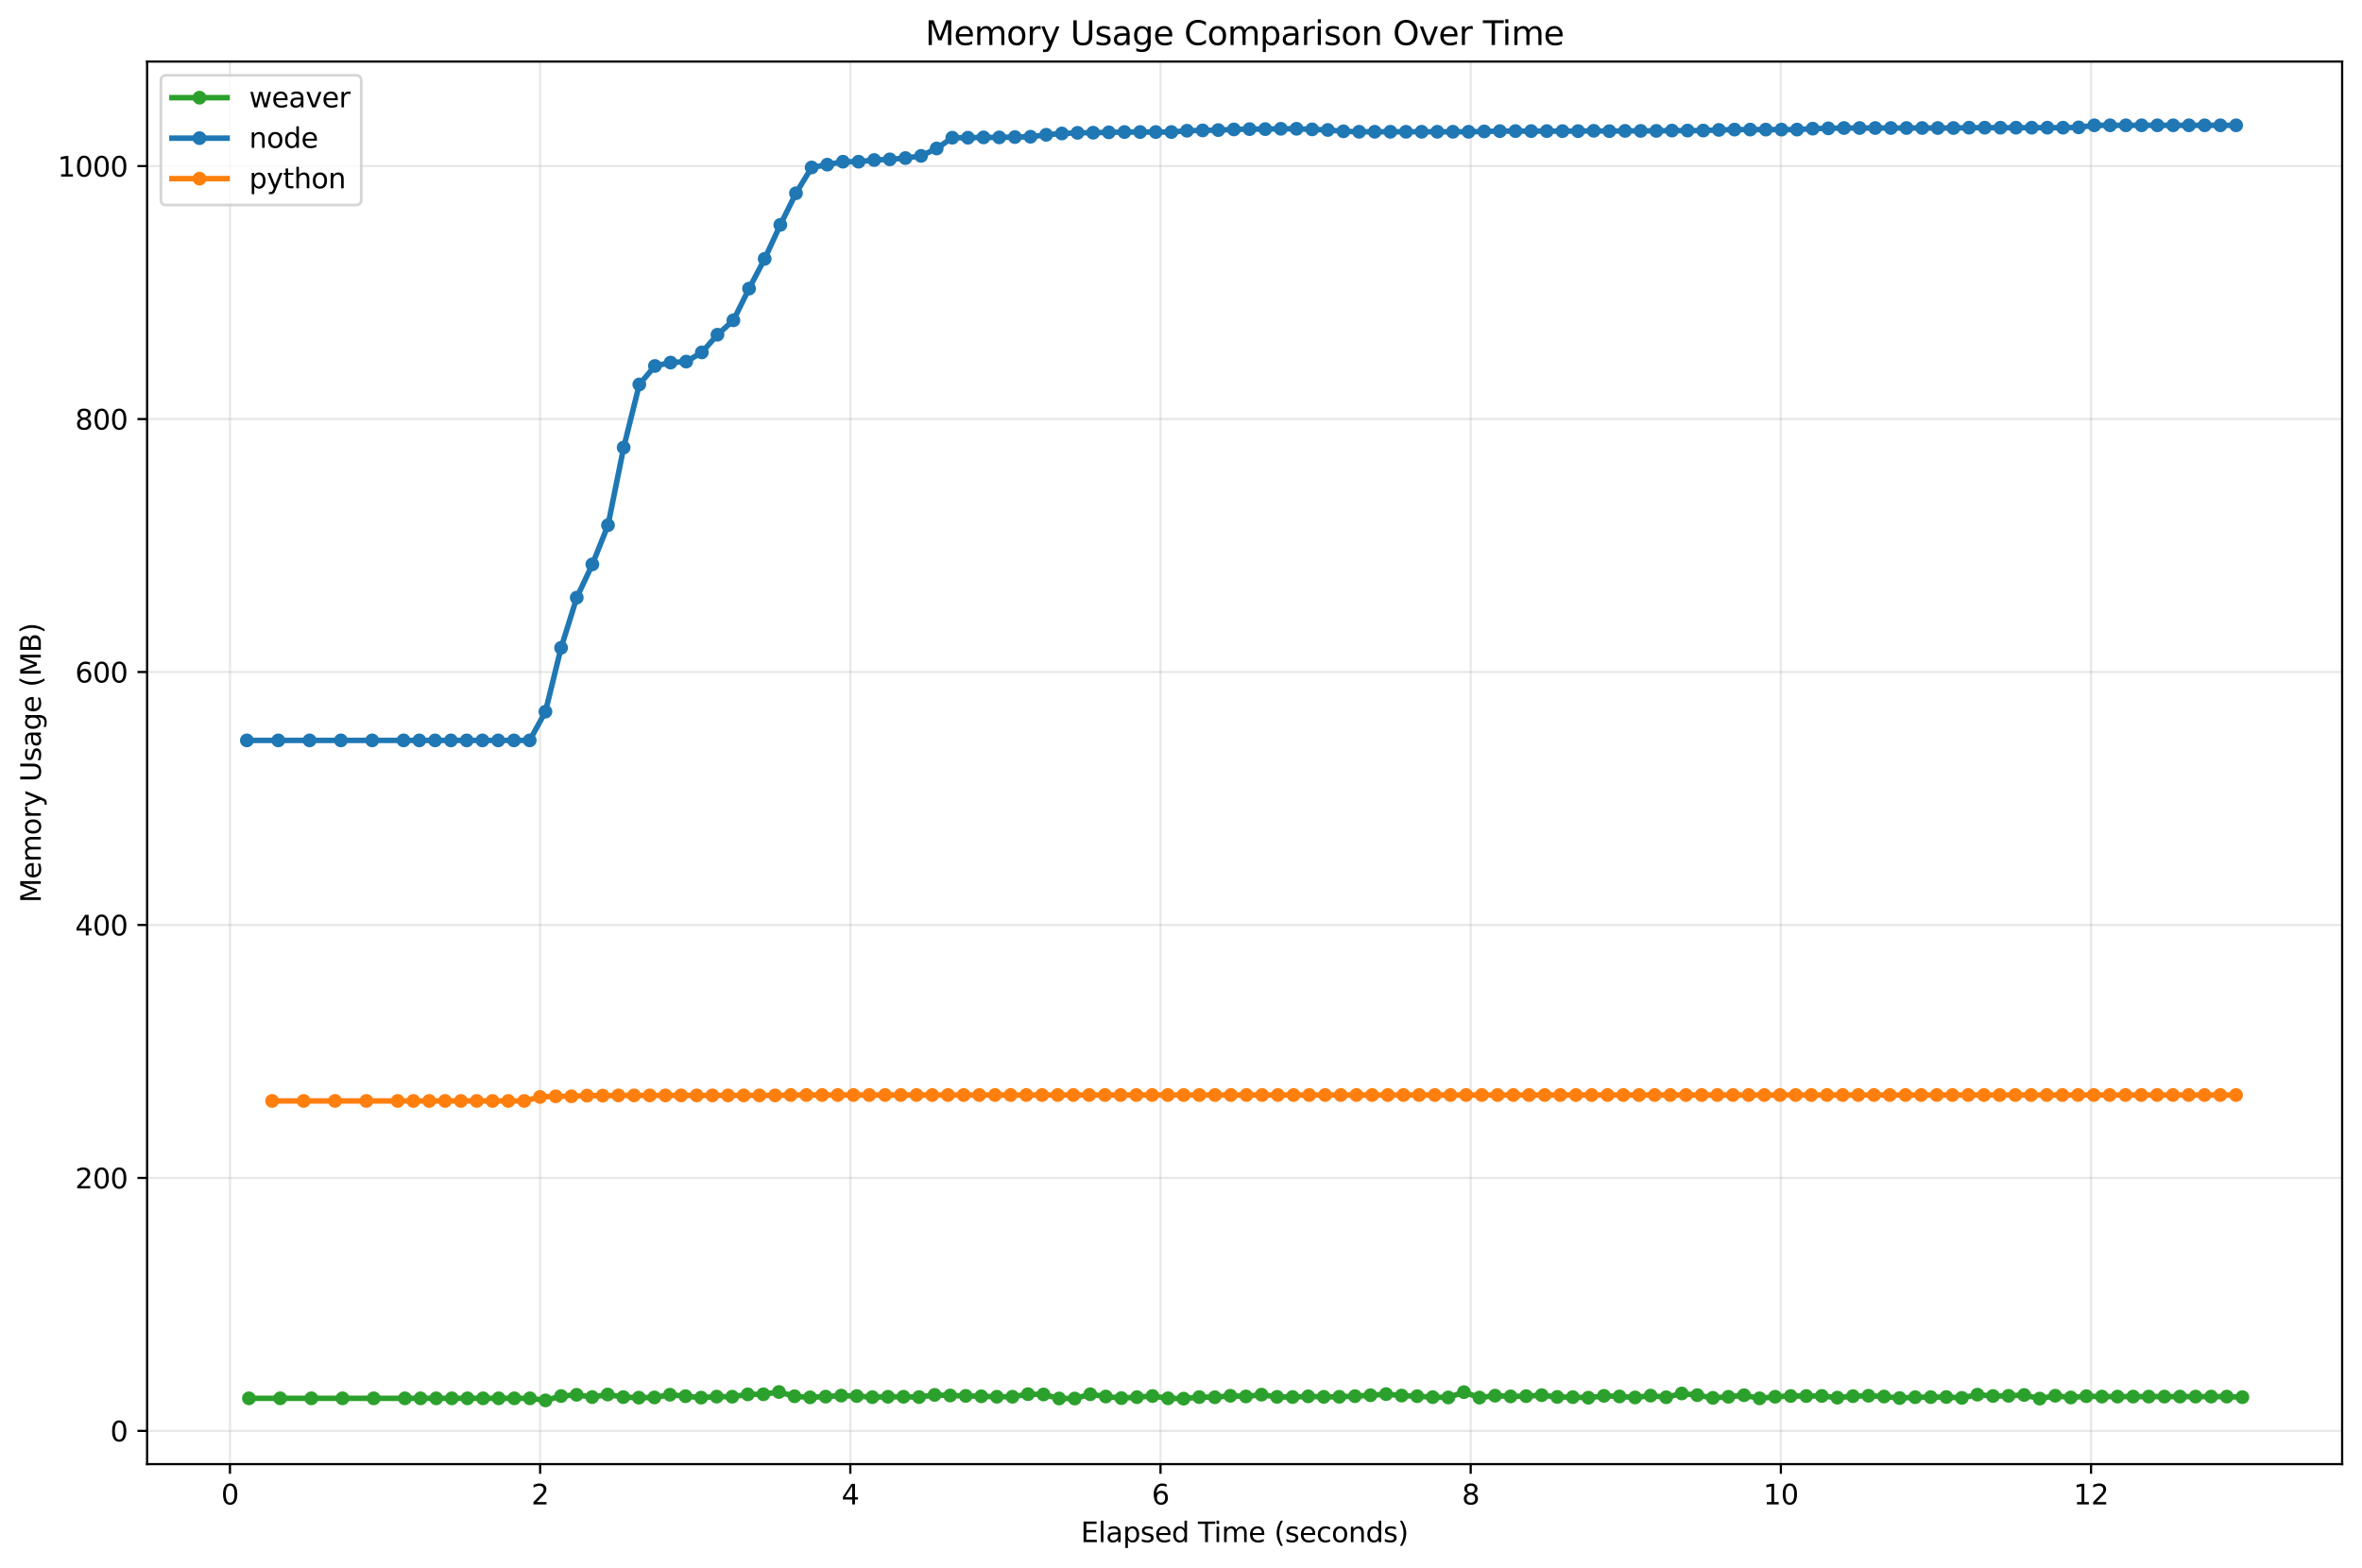 <?xml version="1.0" encoding="utf-8" standalone="no"?>
<!DOCTYPE svg PUBLIC "-//W3C//DTD SVG 1.1//EN"
  "http://www.w3.org/Graphics/SVG/1.1/DTD/svg11.dtd">
<svg xmlns:xlink="http://www.w3.org/1999/xlink" width="856.288pt" height="568.474pt" viewBox="0 0 856.288 568.474" xmlns="http://www.w3.org/2000/svg" version="1.1">
 <defs>
  <style type="text/css">*{stroke-linejoin: round; stroke-linecap: butt}</style>
 </defs>
 <g id="figure_1">
  <g id="patch_1">
   <path d="M 0 568.474 
L 856.288 568.474 
L 856.288 0 
L 0 0 
z
" style="fill: #ffffff"/>
  </g>
  <g id="axes_1">
   <g id="patch_2">
    <path d="M 53.328 530.918 
L 849.088 530.918 
L 849.088 22.318 
L 53.328 22.318 
z
" style="fill: #ffffff"/>
   </g>
   <g id="matplotlib.axis_1">
    <g id="xtick_1">
     <g id="line2d_1">
      <path d="M 83.362 530.918 
L 83.362 22.318 
" clip-path="url(#pc8bb6493f2)" style="fill: none; stroke: #b0b0b0; stroke-opacity: 0.3; stroke-width: 0.8; stroke-linecap: square"/>
     </g>
     <g id="line2d_2">
      <defs>
       <path id="ma6ad966d2d" d="M 0 0 
L 0 3.5 
" style="stroke: #000000; stroke-width: 0.8"/>
      </defs>
      <g>
       <use xlink:href="#ma6ad966d2d" x="83.362" y="530.918" style="stroke: #000000; stroke-width: 0.8"/>
      </g>
     </g>
     <g id="text_1">
      <!-- 0 -->
      <g transform="translate(80.181 545.517) scale(0.1 -0.1)">
       <defs>
        <path id="DejaVuSans-30" d="M 2034 4250 
Q 1547 4250 1301 3770 
Q 1056 3291 1056 2328 
Q 1056 1369 1301 889 
Q 1547 409 2034 409 
Q 2525 409 2770 889 
Q 3016 1369 3016 2328 
Q 3016 3291 2770 3770 
Q 2525 4250 2034 4250 
z
M 2034 4750 
Q 2819 4750 3233 4129 
Q 3647 3509 3647 2328 
Q 3647 1150 3233 529 
Q 2819 -91 2034 -91 
Q 1250 -91 836 529 
Q 422 1150 422 2328 
Q 422 3509 836 4129 
Q 1250 4750 2034 4750 
z
" transform="scale(0.016)"/>
       </defs>
       <use xlink:href="#DejaVuSans-30"/>
      </g>
     </g>
    </g>
    <g id="xtick_2">
     <g id="line2d_3">
      <path d="M 195.813 530.918 
L 195.813 22.318 
" clip-path="url(#pc8bb6493f2)" style="fill: none; stroke: #b0b0b0; stroke-opacity: 0.3; stroke-width: 0.8; stroke-linecap: square"/>
     </g>
     <g id="line2d_4">
      <g>
       <use xlink:href="#ma6ad966d2d" x="195.813" y="530.918" style="stroke: #000000; stroke-width: 0.8"/>
      </g>
     </g>
     <g id="text_2">
      <!-- 2 -->
      <g transform="translate(192.632 545.517) scale(0.1 -0.1)">
       <defs>
        <path id="DejaVuSans-32" d="M 1228 531 
L 3431 531 
L 3431 0 
L 469 0 
L 469 531 
Q 828 903 1448 1529 
Q 2069 2156 2228 2338 
Q 2531 2678 2651 2914 
Q 2772 3150 2772 3378 
Q 2772 3750 2511 3984 
Q 2250 4219 1831 4219 
Q 1534 4219 1204 4116 
Q 875 4013 500 3803 
L 500 4441 
Q 881 4594 1212 4672 
Q 1544 4750 1819 4750 
Q 2544 4750 2975 4387 
Q 3406 4025 3406 3419 
Q 3406 3131 3298 2873 
Q 3191 2616 2906 2266 
Q 2828 2175 2409 1742 
Q 1991 1309 1228 531 
z
" transform="scale(0.016)"/>
       </defs>
       <use xlink:href="#DejaVuSans-32"/>
      </g>
     </g>
    </g>
    <g id="xtick_3">
     <g id="line2d_5">
      <path d="M 308.263 530.918 
L 308.263 22.318 
" clip-path="url(#pc8bb6493f2)" style="fill: none; stroke: #b0b0b0; stroke-opacity: 0.3; stroke-width: 0.8; stroke-linecap: square"/>
     </g>
     <g id="line2d_6">
      <g>
       <use xlink:href="#ma6ad966d2d" x="308.263" y="530.918" style="stroke: #000000; stroke-width: 0.8"/>
      </g>
     </g>
     <g id="text_3">
      <!-- 4 -->
      <g transform="translate(305.082 545.517) scale(0.1 -0.1)">
       <defs>
        <path id="DejaVuSans-34" d="M 2419 4116 
L 825 1625 
L 2419 1625 
L 2419 4116 
z
M 2253 4666 
L 3047 4666 
L 3047 1625 
L 3713 1625 
L 3713 1100 
L 3047 1100 
L 3047 0 
L 2419 0 
L 2419 1100 
L 313 1100 
L 313 1709 
L 2253 4666 
z
" transform="scale(0.016)"/>
       </defs>
       <use xlink:href="#DejaVuSans-34"/>
      </g>
     </g>
    </g>
    <g id="xtick_4">
     <g id="line2d_7">
      <path d="M 420.714 530.918 
L 420.714 22.318 
" clip-path="url(#pc8bb6493f2)" style="fill: none; stroke: #b0b0b0; stroke-opacity: 0.3; stroke-width: 0.8; stroke-linecap: square"/>
     </g>
     <g id="line2d_8">
      <g>
       <use xlink:href="#ma6ad966d2d" x="420.714" y="530.918" style="stroke: #000000; stroke-width: 0.8"/>
      </g>
     </g>
     <g id="text_4">
      <!-- 6 -->
      <g transform="translate(417.533 545.517) scale(0.1 -0.1)">
       <defs>
        <path id="DejaVuSans-36" d="M 2113 2584 
Q 1688 2584 1439 2293 
Q 1191 2003 1191 1497 
Q 1191 994 1439 701 
Q 1688 409 2113 409 
Q 2538 409 2786 701 
Q 3034 994 3034 1497 
Q 3034 2003 2786 2293 
Q 2538 2584 2113 2584 
z
M 3366 4563 
L 3366 3988 
Q 3128 4100 2886 4159 
Q 2644 4219 2406 4219 
Q 1781 4219 1451 3797 
Q 1122 3375 1075 2522 
Q 1259 2794 1537 2939 
Q 1816 3084 2150 3084 
Q 2853 3084 3261 2657 
Q 3669 2231 3669 1497 
Q 3669 778 3244 343 
Q 2819 -91 2113 -91 
Q 1303 -91 875 529 
Q 447 1150 447 2328 
Q 447 3434 972 4092 
Q 1497 4750 2381 4750 
Q 2619 4750 2861 4703 
Q 3103 4656 3366 4563 
z
" transform="scale(0.016)"/>
       </defs>
       <use xlink:href="#DejaVuSans-36"/>
      </g>
     </g>
    </g>
    <g id="xtick_5">
     <g id="line2d_9">
      <path d="M 533.165 530.918 
L 533.165 22.318 
" clip-path="url(#pc8bb6493f2)" style="fill: none; stroke: #b0b0b0; stroke-opacity: 0.3; stroke-width: 0.8; stroke-linecap: square"/>
     </g>
     <g id="line2d_10">
      <g>
       <use xlink:href="#ma6ad966d2d" x="533.165" y="530.918" style="stroke: #000000; stroke-width: 0.8"/>
      </g>
     </g>
     <g id="text_5">
      <!-- 8 -->
      <g transform="translate(529.983 545.517) scale(0.1 -0.1)">
       <defs>
        <path id="DejaVuSans-38" d="M 2034 2216 
Q 1584 2216 1326 1975 
Q 1069 1734 1069 1313 
Q 1069 891 1326 650 
Q 1584 409 2034 409 
Q 2484 409 2743 651 
Q 3003 894 3003 1313 
Q 3003 1734 2745 1975 
Q 2488 2216 2034 2216 
z
M 1403 2484 
Q 997 2584 770 2862 
Q 544 3141 544 3541 
Q 544 4100 942 4425 
Q 1341 4750 2034 4750 
Q 2731 4750 3128 4425 
Q 3525 4100 3525 3541 
Q 3525 3141 3298 2862 
Q 3072 2584 2669 2484 
Q 3125 2378 3379 2068 
Q 3634 1759 3634 1313 
Q 3634 634 3220 271 
Q 2806 -91 2034 -91 
Q 1263 -91 848 271 
Q 434 634 434 1313 
Q 434 1759 690 2068 
Q 947 2378 1403 2484 
z
M 1172 3481 
Q 1172 3119 1398 2916 
Q 1625 2713 2034 2713 
Q 2441 2713 2670 2916 
Q 2900 3119 2900 3481 
Q 2900 3844 2670 4047 
Q 2441 4250 2034 4250 
Q 1625 4250 1398 4047 
Q 1172 3844 1172 3481 
z
" transform="scale(0.016)"/>
       </defs>
       <use xlink:href="#DejaVuSans-38"/>
      </g>
     </g>
    </g>
    <g id="xtick_6">
     <g id="line2d_11">
      <path d="M 645.615 530.918 
L 645.615 22.318 
" clip-path="url(#pc8bb6493f2)" style="fill: none; stroke: #b0b0b0; stroke-opacity: 0.3; stroke-width: 0.8; stroke-linecap: square"/>
     </g>
     <g id="line2d_12">
      <g>
       <use xlink:href="#ma6ad966d2d" x="645.615" y="530.918" style="stroke: #000000; stroke-width: 0.8"/>
      </g>
     </g>
     <g id="text_6">
      <!-- 10 -->
      <g transform="translate(639.253 545.517) scale(0.1 -0.1)">
       <defs>
        <path id="DejaVuSans-31" d="M 794 531 
L 1825 531 
L 1825 4091 
L 703 3866 
L 703 4441 
L 1819 4666 
L 2450 4666 
L 2450 531 
L 3481 531 
L 3481 0 
L 794 0 
L 794 531 
z
" transform="scale(0.016)"/>
       </defs>
       <use xlink:href="#DejaVuSans-31"/>
       <use xlink:href="#DejaVuSans-30" x="63.623"/>
      </g>
     </g>
    </g>
    <g id="xtick_7">
     <g id="line2d_13">
      <path d="M 758.066 530.918 
L 758.066 22.318 
" clip-path="url(#pc8bb6493f2)" style="fill: none; stroke: #b0b0b0; stroke-opacity: 0.3; stroke-width: 0.8; stroke-linecap: square"/>
     </g>
     <g id="line2d_14">
      <g>
       <use xlink:href="#ma6ad966d2d" x="758.066" y="530.918" style="stroke: #000000; stroke-width: 0.8"/>
      </g>
     </g>
     <g id="text_7">
      <!-- 12 -->
      <g transform="translate(751.703 545.517) scale(0.1 -0.1)">
       <use xlink:href="#DejaVuSans-31"/>
       <use xlink:href="#DejaVuSans-32" x="63.623"/>
      </g>
     </g>
    </g>
    <g id="text_8">
     <!-- Elapsed Time (seconds) -->
     <g transform="translate(391.815 559.195) scale(0.1 -0.1)">
      <defs>
       <path id="DejaVuSans-45" d="M 628 4666 
L 3578 4666 
L 3578 4134 
L 1259 4134 
L 1259 2753 
L 3481 2753 
L 3481 2222 
L 1259 2222 
L 1259 531 
L 3634 531 
L 3634 0 
L 628 0 
L 628 4666 
z
" transform="scale(0.016)"/>
       <path id="DejaVuSans-6c" d="M 603 4863 
L 1178 4863 
L 1178 0 
L 603 0 
L 603 4863 
z
" transform="scale(0.016)"/>
       <path id="DejaVuSans-61" d="M 2194 1759 
Q 1497 1759 1228 1600 
Q 959 1441 959 1056 
Q 959 750 1161 570 
Q 1363 391 1709 391 
Q 2188 391 2477 730 
Q 2766 1069 2766 1631 
L 2766 1759 
L 2194 1759 
z
M 3341 1997 
L 3341 0 
L 2766 0 
L 2766 531 
Q 2569 213 2275 61 
Q 1981 -91 1556 -91 
Q 1019 -91 701 211 
Q 384 513 384 1019 
Q 384 1609 779 1909 
Q 1175 2209 1959 2209 
L 2766 2209 
L 2766 2266 
Q 2766 2663 2505 2880 
Q 2244 3097 1772 3097 
Q 1472 3097 1187 3025 
Q 903 2953 641 2809 
L 641 3341 
Q 956 3463 1253 3523 
Q 1550 3584 1831 3584 
Q 2591 3584 2966 3190 
Q 3341 2797 3341 1997 
z
" transform="scale(0.016)"/>
       <path id="DejaVuSans-70" d="M 1159 525 
L 1159 -1331 
L 581 -1331 
L 581 3500 
L 1159 3500 
L 1159 2969 
Q 1341 3281 1617 3432 
Q 1894 3584 2278 3584 
Q 2916 3584 3314 3078 
Q 3713 2572 3713 1747 
Q 3713 922 3314 415 
Q 2916 -91 2278 -91 
Q 1894 -91 1617 61 
Q 1341 213 1159 525 
z
M 3116 1747 
Q 3116 2381 2855 2742 
Q 2594 3103 2138 3103 
Q 1681 3103 1420 2742 
Q 1159 2381 1159 1747 
Q 1159 1113 1420 752 
Q 1681 391 2138 391 
Q 2594 391 2855 752 
Q 3116 1113 3116 1747 
z
" transform="scale(0.016)"/>
       <path id="DejaVuSans-73" d="M 2834 3397 
L 2834 2853 
Q 2591 2978 2328 3040 
Q 2066 3103 1784 3103 
Q 1356 3103 1142 2972 
Q 928 2841 928 2578 
Q 928 2378 1081 2264 
Q 1234 2150 1697 2047 
L 1894 2003 
Q 2506 1872 2764 1633 
Q 3022 1394 3022 966 
Q 3022 478 2636 193 
Q 2250 -91 1575 -91 
Q 1294 -91 989 -36 
Q 684 19 347 128 
L 347 722 
Q 666 556 975 473 
Q 1284 391 1588 391 
Q 1994 391 2212 530 
Q 2431 669 2431 922 
Q 2431 1156 2273 1281 
Q 2116 1406 1581 1522 
L 1381 1569 
Q 847 1681 609 1914 
Q 372 2147 372 2553 
Q 372 3047 722 3315 
Q 1072 3584 1716 3584 
Q 2034 3584 2315 3537 
Q 2597 3491 2834 3397 
z
" transform="scale(0.016)"/>
       <path id="DejaVuSans-65" d="M 3597 1894 
L 3597 1613 
L 953 1613 
Q 991 1019 1311 708 
Q 1631 397 2203 397 
Q 2534 397 2845 478 
Q 3156 559 3463 722 
L 3463 178 
Q 3153 47 2828 -22 
Q 2503 -91 2169 -91 
Q 1331 -91 842 396 
Q 353 884 353 1716 
Q 353 2575 817 3079 
Q 1281 3584 2069 3584 
Q 2775 3584 3186 3129 
Q 3597 2675 3597 1894 
z
M 3022 2063 
Q 3016 2534 2758 2815 
Q 2500 3097 2075 3097 
Q 1594 3097 1305 2825 
Q 1016 2553 972 2059 
L 3022 2063 
z
" transform="scale(0.016)"/>
       <path id="DejaVuSans-64" d="M 2906 2969 
L 2906 4863 
L 3481 4863 
L 3481 0 
L 2906 0 
L 2906 525 
Q 2725 213 2448 61 
Q 2172 -91 1784 -91 
Q 1150 -91 751 415 
Q 353 922 353 1747 
Q 353 2572 751 3078 
Q 1150 3584 1784 3584 
Q 2172 3584 2448 3432 
Q 2725 3281 2906 2969 
z
M 947 1747 
Q 947 1113 1208 752 
Q 1469 391 1925 391 
Q 2381 391 2643 752 
Q 2906 1113 2906 1747 
Q 2906 2381 2643 2742 
Q 2381 3103 1925 3103 
Q 1469 3103 1208 2742 
Q 947 2381 947 1747 
z
" transform="scale(0.016)"/>
       <path id="DejaVuSans-20" transform="scale(0.016)"/>
       <path id="DejaVuSans-54" d="M -19 4666 
L 3928 4666 
L 3928 4134 
L 2272 4134 
L 2272 0 
L 1638 0 
L 1638 4134 
L -19 4134 
L -19 4666 
z
" transform="scale(0.016)"/>
       <path id="DejaVuSans-69" d="M 603 3500 
L 1178 3500 
L 1178 0 
L 603 0 
L 603 3500 
z
M 603 4863 
L 1178 4863 
L 1178 4134 
L 603 4134 
L 603 4863 
z
" transform="scale(0.016)"/>
       <path id="DejaVuSans-6d" d="M 3328 2828 
Q 3544 3216 3844 3400 
Q 4144 3584 4550 3584 
Q 5097 3584 5394 3201 
Q 5691 2819 5691 2113 
L 5691 0 
L 5113 0 
L 5113 2094 
Q 5113 2597 4934 2840 
Q 4756 3084 4391 3084 
Q 3944 3084 3684 2787 
Q 3425 2491 3425 1978 
L 3425 0 
L 2847 0 
L 2847 2094 
Q 2847 2600 2669 2842 
Q 2491 3084 2119 3084 
Q 1678 3084 1418 2786 
Q 1159 2488 1159 1978 
L 1159 0 
L 581 0 
L 581 3500 
L 1159 3500 
L 1159 2956 
Q 1356 3278 1631 3431 
Q 1906 3584 2284 3584 
Q 2666 3584 2933 3390 
Q 3200 3197 3328 2828 
z
" transform="scale(0.016)"/>
       <path id="DejaVuSans-28" d="M 1984 4856 
Q 1566 4138 1362 3434 
Q 1159 2731 1159 2009 
Q 1159 1288 1364 580 
Q 1569 -128 1984 -844 
L 1484 -844 
Q 1016 -109 783 600 
Q 550 1309 550 2009 
Q 550 2706 781 3412 
Q 1013 4119 1484 4856 
L 1984 4856 
z
" transform="scale(0.016)"/>
       <path id="DejaVuSans-63" d="M 3122 3366 
L 3122 2828 
Q 2878 2963 2633 3030 
Q 2388 3097 2138 3097 
Q 1578 3097 1268 2742 
Q 959 2388 959 1747 
Q 959 1106 1268 751 
Q 1578 397 2138 397 
Q 2388 397 2633 464 
Q 2878 531 3122 666 
L 3122 134 
Q 2881 22 2623 -34 
Q 2366 -91 2075 -91 
Q 1284 -91 818 406 
Q 353 903 353 1747 
Q 353 2603 823 3093 
Q 1294 3584 2113 3584 
Q 2378 3584 2631 3529 
Q 2884 3475 3122 3366 
z
" transform="scale(0.016)"/>
       <path id="DejaVuSans-6f" d="M 1959 3097 
Q 1497 3097 1228 2736 
Q 959 2375 959 1747 
Q 959 1119 1226 758 
Q 1494 397 1959 397 
Q 2419 397 2687 759 
Q 2956 1122 2956 1747 
Q 2956 2369 2687 2733 
Q 2419 3097 1959 3097 
z
M 1959 3584 
Q 2709 3584 3137 3096 
Q 3566 2609 3566 1747 
Q 3566 888 3137 398 
Q 2709 -91 1959 -91 
Q 1206 -91 779 398 
Q 353 888 353 1747 
Q 353 2609 779 3096 
Q 1206 3584 1959 3584 
z
" transform="scale(0.016)"/>
       <path id="DejaVuSans-6e" d="M 3513 2113 
L 3513 0 
L 2938 0 
L 2938 2094 
Q 2938 2591 2744 2837 
Q 2550 3084 2163 3084 
Q 1697 3084 1428 2787 
Q 1159 2491 1159 1978 
L 1159 0 
L 581 0 
L 581 3500 
L 1159 3500 
L 1159 2956 
Q 1366 3272 1645 3428 
Q 1925 3584 2291 3584 
Q 2894 3584 3203 3211 
Q 3513 2838 3513 2113 
z
" transform="scale(0.016)"/>
       <path id="DejaVuSans-29" d="M 513 4856 
L 1013 4856 
Q 1481 4119 1714 3412 
Q 1947 2706 1947 2009 
Q 1947 1309 1714 600 
Q 1481 -109 1013 -844 
L 513 -844 
Q 928 -128 1133 580 
Q 1338 1288 1338 2009 
Q 1338 2731 1133 3434 
Q 928 4138 513 4856 
z
" transform="scale(0.016)"/>
      </defs>
      <use xlink:href="#DejaVuSans-45"/>
      <use xlink:href="#DejaVuSans-6c" x="63.184"/>
      <use xlink:href="#DejaVuSans-61" x="90.967"/>
      <use xlink:href="#DejaVuSans-70" x="152.246"/>
      <use xlink:href="#DejaVuSans-73" x="215.723"/>
      <use xlink:href="#DejaVuSans-65" x="267.822"/>
      <use xlink:href="#DejaVuSans-64" x="329.346"/>
      <use xlink:href="#DejaVuSans-20" x="392.822"/>
      <use xlink:href="#DejaVuSans-54" x="424.609"/>
      <use xlink:href="#DejaVuSans-69" x="482.568"/>
      <use xlink:href="#DejaVuSans-6d" x="510.352"/>
      <use xlink:href="#DejaVuSans-65" x="607.764"/>
      <use xlink:href="#DejaVuSans-20" x="669.287"/>
      <use xlink:href="#DejaVuSans-28" x="701.074"/>
      <use xlink:href="#DejaVuSans-73" x="740.088"/>
      <use xlink:href="#DejaVuSans-65" x="792.188"/>
      <use xlink:href="#DejaVuSans-63" x="853.711"/>
      <use xlink:href="#DejaVuSans-6f" x="908.691"/>
      <use xlink:href="#DejaVuSans-6e" x="969.873"/>
      <use xlink:href="#DejaVuSans-64" x="1033.252"/>
      <use xlink:href="#DejaVuSans-73" x="1096.729"/>
      <use xlink:href="#DejaVuSans-29" x="1148.828"/>
     </g>
    </g>
   </g>
   <g id="matplotlib.axis_2">
    <g id="ytick_1">
     <g id="line2d_15">
      <path d="M 53.328 518.857 
L 849.088 518.857 
" clip-path="url(#pc8bb6493f2)" style="fill: none; stroke: #b0b0b0; stroke-opacity: 0.3; stroke-width: 0.8; stroke-linecap: square"/>
     </g>
     <g id="line2d_16">
      <defs>
       <path id="m057d124ecc" d="M 0 0 
L -3.5 0 
" style="stroke: #000000; stroke-width: 0.8"/>
      </defs>
      <g>
       <use xlink:href="#m057d124ecc" x="53.328" y="518.857" style="stroke: #000000; stroke-width: 0.8"/>
      </g>
     </g>
     <g id="text_9">
      <!-- 0 -->
      <g transform="translate(39.966 522.656) scale(0.1 -0.1)">
       <use xlink:href="#DejaVuSans-30"/>
      </g>
     </g>
    </g>
    <g id="ytick_2">
     <g id="line2d_17">
      <path d="M 53.328 427.132 
L 849.088 427.132 
" clip-path="url(#pc8bb6493f2)" style="fill: none; stroke: #b0b0b0; stroke-opacity: 0.3; stroke-width: 0.8; stroke-linecap: square"/>
     </g>
     <g id="line2d_18">
      <g>
       <use xlink:href="#m057d124ecc" x="53.328" y="427.132" style="stroke: #000000; stroke-width: 0.8"/>
      </g>
     </g>
     <g id="text_10">
      <!-- 200 -->
      <g transform="translate(27.241 430.932) scale(0.1 -0.1)">
       <use xlink:href="#DejaVuSans-32"/>
       <use xlink:href="#DejaVuSans-30" x="63.623"/>
       <use xlink:href="#DejaVuSans-30" x="127.246"/>
      </g>
     </g>
    </g>
    <g id="ytick_3">
     <g id="line2d_19">
      <path d="M 53.328 335.408 
L 849.088 335.408 
" clip-path="url(#pc8bb6493f2)" style="fill: none; stroke: #b0b0b0; stroke-opacity: 0.3; stroke-width: 0.8; stroke-linecap: square"/>
     </g>
     <g id="line2d_20">
      <g>
       <use xlink:href="#m057d124ecc" x="53.328" y="335.408" style="stroke: #000000; stroke-width: 0.8"/>
      </g>
     </g>
     <g id="text_11">
      <!-- 400 -->
      <g transform="translate(27.241 339.207) scale(0.1 -0.1)">
       <use xlink:href="#DejaVuSans-34"/>
       <use xlink:href="#DejaVuSans-30" x="63.623"/>
       <use xlink:href="#DejaVuSans-30" x="127.246"/>
      </g>
     </g>
    </g>
    <g id="ytick_4">
     <g id="line2d_21">
      <path d="M 53.328 243.683 
L 849.088 243.683 
" clip-path="url(#pc8bb6493f2)" style="fill: none; stroke: #b0b0b0; stroke-opacity: 0.3; stroke-width: 0.8; stroke-linecap: square"/>
     </g>
     <g id="line2d_22">
      <g>
       <use xlink:href="#m057d124ecc" x="53.328" y="243.683" style="stroke: #000000; stroke-width: 0.8"/>
      </g>
     </g>
     <g id="text_12">
      <!-- 600 -->
      <g transform="translate(27.241 247.482) scale(0.1 -0.1)">
       <use xlink:href="#DejaVuSans-36"/>
       <use xlink:href="#DejaVuSans-30" x="63.623"/>
       <use xlink:href="#DejaVuSans-30" x="127.246"/>
      </g>
     </g>
    </g>
    <g id="ytick_5">
     <g id="line2d_23">
      <path d="M 53.328 151.959 
L 849.088 151.959 
" clip-path="url(#pc8bb6493f2)" style="fill: none; stroke: #b0b0b0; stroke-opacity: 0.3; stroke-width: 0.8; stroke-linecap: square"/>
     </g>
     <g id="line2d_24">
      <g>
       <use xlink:href="#m057d124ecc" x="53.328" y="151.959" style="stroke: #000000; stroke-width: 0.8"/>
      </g>
     </g>
     <g id="text_13">
      <!-- 800 -->
      <g transform="translate(27.241 155.758) scale(0.1 -0.1)">
       <use xlink:href="#DejaVuSans-38"/>
       <use xlink:href="#DejaVuSans-30" x="63.623"/>
       <use xlink:href="#DejaVuSans-30" x="127.246"/>
      </g>
     </g>
    </g>
    <g id="ytick_6">
     <g id="line2d_25">
      <path d="M 53.328 60.234 
L 849.088 60.234 
" clip-path="url(#pc8bb6493f2)" style="fill: none; stroke: #b0b0b0; stroke-opacity: 0.3; stroke-width: 0.8; stroke-linecap: square"/>
     </g>
     <g id="line2d_26">
      <g>
       <use xlink:href="#m057d124ecc" x="53.328" y="60.234" style="stroke: #000000; stroke-width: 0.8"/>
      </g>
     </g>
     <g id="text_14">
      <!-- 1000 -->
      <g transform="translate(20.878 64.033) scale(0.1 -0.1)">
       <use xlink:href="#DejaVuSans-31"/>
       <use xlink:href="#DejaVuSans-30" x="63.623"/>
       <use xlink:href="#DejaVuSans-30" x="127.246"/>
       <use xlink:href="#DejaVuSans-30" x="190.869"/>
      </g>
     </g>
    </g>
    <g id="text_15">
     <!-- Memory Usage (MB) -->
     <g transform="translate(14.798 327.356) rotate(-90) scale(0.1 -0.1)">
      <defs>
       <path id="DejaVuSans-4d" d="M 628 4666 
L 1569 4666 
L 2759 1491 
L 3956 4666 
L 4897 4666 
L 4897 0 
L 4281 0 
L 4281 4097 
L 3078 897 
L 2444 897 
L 1241 4097 
L 1241 0 
L 628 0 
L 628 4666 
z
" transform="scale(0.016)"/>
       <path id="DejaVuSans-72" d="M 2631 2963 
Q 2534 3019 2420 3045 
Q 2306 3072 2169 3072 
Q 1681 3072 1420 2755 
Q 1159 2438 1159 1844 
L 1159 0 
L 581 0 
L 581 3500 
L 1159 3500 
L 1159 2956 
Q 1341 3275 1631 3429 
Q 1922 3584 2338 3584 
Q 2397 3584 2469 3576 
Q 2541 3569 2628 3553 
L 2631 2963 
z
" transform="scale(0.016)"/>
       <path id="DejaVuSans-79" d="M 2059 -325 
Q 1816 -950 1584 -1140 
Q 1353 -1331 966 -1331 
L 506 -1331 
L 506 -850 
L 844 -850 
Q 1081 -850 1212 -737 
Q 1344 -625 1503 -206 
L 1606 56 
L 191 3500 
L 800 3500 
L 1894 763 
L 2988 3500 
L 3597 3500 
L 2059 -325 
z
" transform="scale(0.016)"/>
       <path id="DejaVuSans-55" d="M 556 4666 
L 1191 4666 
L 1191 1831 
Q 1191 1081 1462 751 
Q 1734 422 2344 422 
Q 2950 422 3222 751 
Q 3494 1081 3494 1831 
L 3494 4666 
L 4128 4666 
L 4128 1753 
Q 4128 841 3676 375 
Q 3225 -91 2344 -91 
Q 1459 -91 1007 375 
Q 556 841 556 1753 
L 556 4666 
z
" transform="scale(0.016)"/>
       <path id="DejaVuSans-67" d="M 2906 1791 
Q 2906 2416 2648 2759 
Q 2391 3103 1925 3103 
Q 1463 3103 1205 2759 
Q 947 2416 947 1791 
Q 947 1169 1205 825 
Q 1463 481 1925 481 
Q 2391 481 2648 825 
Q 2906 1169 2906 1791 
z
M 3481 434 
Q 3481 -459 3084 -895 
Q 2688 -1331 1869 -1331 
Q 1566 -1331 1297 -1286 
Q 1028 -1241 775 -1147 
L 775 -588 
Q 1028 -725 1275 -790 
Q 1522 -856 1778 -856 
Q 2344 -856 2625 -561 
Q 2906 -266 2906 331 
L 2906 616 
Q 2728 306 2450 153 
Q 2172 0 1784 0 
Q 1141 0 747 490 
Q 353 981 353 1791 
Q 353 2603 747 3093 
Q 1141 3584 1784 3584 
Q 2172 3584 2450 3431 
Q 2728 3278 2906 2969 
L 2906 3500 
L 3481 3500 
L 3481 434 
z
" transform="scale(0.016)"/>
       <path id="DejaVuSans-42" d="M 1259 2228 
L 1259 519 
L 2272 519 
Q 2781 519 3026 730 
Q 3272 941 3272 1375 
Q 3272 1813 3026 2020 
Q 2781 2228 2272 2228 
L 1259 2228 
z
M 1259 4147 
L 1259 2741 
L 2194 2741 
Q 2656 2741 2882 2914 
Q 3109 3088 3109 3444 
Q 3109 3797 2882 3972 
Q 2656 4147 2194 4147 
L 1259 4147 
z
M 628 4666 
L 2241 4666 
Q 2963 4666 3353 4366 
Q 3744 4066 3744 3513 
Q 3744 3084 3544 2831 
Q 3344 2578 2956 2516 
Q 3422 2416 3680 2098 
Q 3938 1781 3938 1306 
Q 3938 681 3513 340 
Q 3088 0 2303 0 
L 628 0 
L 628 4666 
z
" transform="scale(0.016)"/>
      </defs>
      <use xlink:href="#DejaVuSans-4d"/>
      <use xlink:href="#DejaVuSans-65" x="86.279"/>
      <use xlink:href="#DejaVuSans-6d" x="147.803"/>
      <use xlink:href="#DejaVuSans-6f" x="245.215"/>
      <use xlink:href="#DejaVuSans-72" x="306.396"/>
      <use xlink:href="#DejaVuSans-79" x="347.51"/>
      <use xlink:href="#DejaVuSans-20" x="406.689"/>
      <use xlink:href="#DejaVuSans-55" x="438.477"/>
      <use xlink:href="#DejaVuSans-73" x="511.67"/>
      <use xlink:href="#DejaVuSans-61" x="563.77"/>
      <use xlink:href="#DejaVuSans-67" x="625.049"/>
      <use xlink:href="#DejaVuSans-65" x="688.525"/>
      <use xlink:href="#DejaVuSans-20" x="750.049"/>
      <use xlink:href="#DejaVuSans-28" x="781.836"/>
      <use xlink:href="#DejaVuSans-4d" x="820.85"/>
      <use xlink:href="#DejaVuSans-42" x="907.129"/>
      <use xlink:href="#DejaVuSans-29" x="975.732"/>
     </g>
    </g>
   </g>
   <g id="line2d_27">
    <path d="M 90.245 507.051 
L 101.575 507.051 
L 112.868 507.051 
L 124.169 507.051 
L 135.48 507.051 
L 146.793 507.051 
L 152.464 507.051 
L 158.132 507.051 
L 163.799 507.051 
L 169.465 507.051 
L 175.127 507.051 
L 180.79 507.051 
L 186.444 507.051 
L 192.11 507.051 
L 197.759 507.8 
L 203.4 506.227 
L 209.04 505.774 
L 214.677 506.598 
L 220.318 505.67 
L 225.956 506.609 
L 231.597 506.802 
L 237.238 506.729 
L 242.88 505.74 
L 248.52 506.286 
L 254.18 506.798 
L 259.819 506.431 
L 265.459 506.463 
L 271.1 505.616 
L 276.741 505.586 
L 282.394 504.754 
L 288.04 506.308 
L 293.68 506.693 
L 299.32 506.433 
L 304.96 506.064 
L 310.601 506.223 
L 316.263 506.628 
L 321.906 506.49 
L 327.547 506.489 
L 333.187 506.596 
L 338.827 505.808 
L 344.467 506.03 
L 350.108 506.17 
L 355.748 506.322 
L 361.39 506.478 
L 367.028 506.48 
L 372.668 505.546 
L 378.309 505.654 
L 383.963 507.112 
L 389.603 507.126 
L 395.243 505.578 
L 400.883 506.399 
L 406.524 506.972 
L 412.165 506.628 
L 417.811 506.214 
L 423.453 507.042 
L 429.093 507.173 
L 434.754 506.6 
L 440.395 506.661 
L 446.037 506.128 
L 451.68 506.367 
L 457.32 505.729 
L 462.966 506.53 
L 468.606 506.585 
L 474.258 506.334 
L 479.901 506.521 
L 485.538 506.494 
L 491.202 506.266 
L 496.843 505.94 
L 502.484 505.521 
L 508.123 506.057 
L 513.762 506.277 
L 519.403 506.621 
L 525.052 506.729 
L 530.703 504.812 
L 536.344 506.781 
L 541.985 506.084 
L 547.626 506.349 
L 553.267 506.263 
L 558.909 505.906 
L 564.549 506.553 
L 570.19 506.625 
L 575.83 506.822 
L 581.472 506.148 
L 587.112 506.369 
L 592.751 506.736 
L 598.391 506.071 
L 604.032 506.666 
L 609.672 505.292 
L 615.313 505.903 
L 620.952 506.883 
L 626.614 506.501 
L 632.255 505.924 
L 637.897 507.053 
L 643.538 506.471 
L 649.179 506.213 
L 654.82 506.225 
L 660.461 506.193 
L 666.099 506.802 
L 671.74 506.268 
L 677.38 506.12 
L 683.02 506.399 
L 688.661 506.953 
L 694.302 506.65 
L 699.944 506.614 
L 705.586 506.578 
L 711.226 506.879 
L 716.868 505.724 
L 722.509 506.213 
L 728.15 506.143 
L 733.801 505.844 
L 739.442 507.151 
L 745.082 506.116 
L 750.722 506.743 
L 756.362 506.277 
L 762.006 506.424 
L 767.664 506.424 
L 773.319 506.424 
L 778.983 506.424 
L 784.648 506.424 
L 790.3 506.424 
L 795.958 506.424 
L 801.609 506.424 
L 807.265 506.424 
L 812.917 506.623 
" clip-path="url(#pc8bb6493f2)" style="fill: none; stroke: #2ca02c; stroke-width: 2; stroke-linecap: square"/>
    <defs>
     <path id="ma8b6bae3b3" d="M 0 2 
C 0.53 2 1.039 1.789 1.414 1.414 
C 1.789 1.039 2 0.53 2 0 
C 2 -0.53 1.789 -1.039 1.414 -1.414 
C 1.039 -1.789 0.53 -2 0 -2 
C -0.53 -2 -1.039 -1.789 -1.414 -1.414 
C -1.789 -1.039 -2 -0.53 -2 0 
C -2 0.53 -1.789 1.039 -1.414 1.414 
C -1.039 1.789 -0.53 2 0 2 
z
" style="stroke: #2ca02c"/>
    </defs>
    <g clip-path="url(#pc8bb6493f2)">
     <use xlink:href="#ma8b6bae3b3" x="90.245" y="507.051" style="fill: #2ca02c; stroke: #2ca02c"/>
     <use xlink:href="#ma8b6bae3b3" x="101.575" y="507.051" style="fill: #2ca02c; stroke: #2ca02c"/>
     <use xlink:href="#ma8b6bae3b3" x="112.868" y="507.051" style="fill: #2ca02c; stroke: #2ca02c"/>
     <use xlink:href="#ma8b6bae3b3" x="124.169" y="507.051" style="fill: #2ca02c; stroke: #2ca02c"/>
     <use xlink:href="#ma8b6bae3b3" x="135.48" y="507.051" style="fill: #2ca02c; stroke: #2ca02c"/>
     <use xlink:href="#ma8b6bae3b3" x="146.793" y="507.051" style="fill: #2ca02c; stroke: #2ca02c"/>
     <use xlink:href="#ma8b6bae3b3" x="152.464" y="507.051" style="fill: #2ca02c; stroke: #2ca02c"/>
     <use xlink:href="#ma8b6bae3b3" x="158.132" y="507.051" style="fill: #2ca02c; stroke: #2ca02c"/>
     <use xlink:href="#ma8b6bae3b3" x="163.799" y="507.051" style="fill: #2ca02c; stroke: #2ca02c"/>
     <use xlink:href="#ma8b6bae3b3" x="169.465" y="507.051" style="fill: #2ca02c; stroke: #2ca02c"/>
     <use xlink:href="#ma8b6bae3b3" x="175.127" y="507.051" style="fill: #2ca02c; stroke: #2ca02c"/>
     <use xlink:href="#ma8b6bae3b3" x="180.79" y="507.051" style="fill: #2ca02c; stroke: #2ca02c"/>
     <use xlink:href="#ma8b6bae3b3" x="186.444" y="507.051" style="fill: #2ca02c; stroke: #2ca02c"/>
     <use xlink:href="#ma8b6bae3b3" x="192.11" y="507.051" style="fill: #2ca02c; stroke: #2ca02c"/>
     <use xlink:href="#ma8b6bae3b3" x="197.759" y="507.8" style="fill: #2ca02c; stroke: #2ca02c"/>
     <use xlink:href="#ma8b6bae3b3" x="203.4" y="506.227" style="fill: #2ca02c; stroke: #2ca02c"/>
     <use xlink:href="#ma8b6bae3b3" x="209.04" y="505.774" style="fill: #2ca02c; stroke: #2ca02c"/>
     <use xlink:href="#ma8b6bae3b3" x="214.677" y="506.598" style="fill: #2ca02c; stroke: #2ca02c"/>
     <use xlink:href="#ma8b6bae3b3" x="220.318" y="505.67" style="fill: #2ca02c; stroke: #2ca02c"/>
     <use xlink:href="#ma8b6bae3b3" x="225.956" y="506.609" style="fill: #2ca02c; stroke: #2ca02c"/>
     <use xlink:href="#ma8b6bae3b3" x="231.597" y="506.802" style="fill: #2ca02c; stroke: #2ca02c"/>
     <use xlink:href="#ma8b6bae3b3" x="237.238" y="506.729" style="fill: #2ca02c; stroke: #2ca02c"/>
     <use xlink:href="#ma8b6bae3b3" x="242.88" y="505.74" style="fill: #2ca02c; stroke: #2ca02c"/>
     <use xlink:href="#ma8b6bae3b3" x="248.52" y="506.286" style="fill: #2ca02c; stroke: #2ca02c"/>
     <use xlink:href="#ma8b6bae3b3" x="254.18" y="506.798" style="fill: #2ca02c; stroke: #2ca02c"/>
     <use xlink:href="#ma8b6bae3b3" x="259.819" y="506.431" style="fill: #2ca02c; stroke: #2ca02c"/>
     <use xlink:href="#ma8b6bae3b3" x="265.459" y="506.463" style="fill: #2ca02c; stroke: #2ca02c"/>
     <use xlink:href="#ma8b6bae3b3" x="271.1" y="505.616" style="fill: #2ca02c; stroke: #2ca02c"/>
     <use xlink:href="#ma8b6bae3b3" x="276.741" y="505.586" style="fill: #2ca02c; stroke: #2ca02c"/>
     <use xlink:href="#ma8b6bae3b3" x="282.394" y="504.754" style="fill: #2ca02c; stroke: #2ca02c"/>
     <use xlink:href="#ma8b6bae3b3" x="288.04" y="506.308" style="fill: #2ca02c; stroke: #2ca02c"/>
     <use xlink:href="#ma8b6bae3b3" x="293.68" y="506.693" style="fill: #2ca02c; stroke: #2ca02c"/>
     <use xlink:href="#ma8b6bae3b3" x="299.32" y="506.433" style="fill: #2ca02c; stroke: #2ca02c"/>
     <use xlink:href="#ma8b6bae3b3" x="304.96" y="506.064" style="fill: #2ca02c; stroke: #2ca02c"/>
     <use xlink:href="#ma8b6bae3b3" x="310.601" y="506.223" style="fill: #2ca02c; stroke: #2ca02c"/>
     <use xlink:href="#ma8b6bae3b3" x="316.263" y="506.628" style="fill: #2ca02c; stroke: #2ca02c"/>
     <use xlink:href="#ma8b6bae3b3" x="321.906" y="506.49" style="fill: #2ca02c; stroke: #2ca02c"/>
     <use xlink:href="#ma8b6bae3b3" x="327.547" y="506.489" style="fill: #2ca02c; stroke: #2ca02c"/>
     <use xlink:href="#ma8b6bae3b3" x="333.187" y="506.596" style="fill: #2ca02c; stroke: #2ca02c"/>
     <use xlink:href="#ma8b6bae3b3" x="338.827" y="505.808" style="fill: #2ca02c; stroke: #2ca02c"/>
     <use xlink:href="#ma8b6bae3b3" x="344.467" y="506.03" style="fill: #2ca02c; stroke: #2ca02c"/>
     <use xlink:href="#ma8b6bae3b3" x="350.108" y="506.17" style="fill: #2ca02c; stroke: #2ca02c"/>
     <use xlink:href="#ma8b6bae3b3" x="355.748" y="506.322" style="fill: #2ca02c; stroke: #2ca02c"/>
     <use xlink:href="#ma8b6bae3b3" x="361.39" y="506.478" style="fill: #2ca02c; stroke: #2ca02c"/>
     <use xlink:href="#ma8b6bae3b3" x="367.028" y="506.48" style="fill: #2ca02c; stroke: #2ca02c"/>
     <use xlink:href="#ma8b6bae3b3" x="372.668" y="505.546" style="fill: #2ca02c; stroke: #2ca02c"/>
     <use xlink:href="#ma8b6bae3b3" x="378.309" y="505.654" style="fill: #2ca02c; stroke: #2ca02c"/>
     <use xlink:href="#ma8b6bae3b3" x="383.963" y="507.112" style="fill: #2ca02c; stroke: #2ca02c"/>
     <use xlink:href="#ma8b6bae3b3" x="389.603" y="507.126" style="fill: #2ca02c; stroke: #2ca02c"/>
     <use xlink:href="#ma8b6bae3b3" x="395.243" y="505.578" style="fill: #2ca02c; stroke: #2ca02c"/>
     <use xlink:href="#ma8b6bae3b3" x="400.883" y="506.399" style="fill: #2ca02c; stroke: #2ca02c"/>
     <use xlink:href="#ma8b6bae3b3" x="406.524" y="506.972" style="fill: #2ca02c; stroke: #2ca02c"/>
     <use xlink:href="#ma8b6bae3b3" x="412.165" y="506.628" style="fill: #2ca02c; stroke: #2ca02c"/>
     <use xlink:href="#ma8b6bae3b3" x="417.811" y="506.214" style="fill: #2ca02c; stroke: #2ca02c"/>
     <use xlink:href="#ma8b6bae3b3" x="423.453" y="507.042" style="fill: #2ca02c; stroke: #2ca02c"/>
     <use xlink:href="#ma8b6bae3b3" x="429.093" y="507.173" style="fill: #2ca02c; stroke: #2ca02c"/>
     <use xlink:href="#ma8b6bae3b3" x="434.754" y="506.6" style="fill: #2ca02c; stroke: #2ca02c"/>
     <use xlink:href="#ma8b6bae3b3" x="440.395" y="506.661" style="fill: #2ca02c; stroke: #2ca02c"/>
     <use xlink:href="#ma8b6bae3b3" x="446.037" y="506.128" style="fill: #2ca02c; stroke: #2ca02c"/>
     <use xlink:href="#ma8b6bae3b3" x="451.68" y="506.367" style="fill: #2ca02c; stroke: #2ca02c"/>
     <use xlink:href="#ma8b6bae3b3" x="457.32" y="505.729" style="fill: #2ca02c; stroke: #2ca02c"/>
     <use xlink:href="#ma8b6bae3b3" x="462.966" y="506.53" style="fill: #2ca02c; stroke: #2ca02c"/>
     <use xlink:href="#ma8b6bae3b3" x="468.606" y="506.585" style="fill: #2ca02c; stroke: #2ca02c"/>
     <use xlink:href="#ma8b6bae3b3" x="474.258" y="506.334" style="fill: #2ca02c; stroke: #2ca02c"/>
     <use xlink:href="#ma8b6bae3b3" x="479.901" y="506.521" style="fill: #2ca02c; stroke: #2ca02c"/>
     <use xlink:href="#ma8b6bae3b3" x="485.538" y="506.494" style="fill: #2ca02c; stroke: #2ca02c"/>
     <use xlink:href="#ma8b6bae3b3" x="491.202" y="506.266" style="fill: #2ca02c; stroke: #2ca02c"/>
     <use xlink:href="#ma8b6bae3b3" x="496.843" y="505.94" style="fill: #2ca02c; stroke: #2ca02c"/>
     <use xlink:href="#ma8b6bae3b3" x="502.484" y="505.521" style="fill: #2ca02c; stroke: #2ca02c"/>
     <use xlink:href="#ma8b6bae3b3" x="508.123" y="506.057" style="fill: #2ca02c; stroke: #2ca02c"/>
     <use xlink:href="#ma8b6bae3b3" x="513.762" y="506.277" style="fill: #2ca02c; stroke: #2ca02c"/>
     <use xlink:href="#ma8b6bae3b3" x="519.403" y="506.621" style="fill: #2ca02c; stroke: #2ca02c"/>
     <use xlink:href="#ma8b6bae3b3" x="525.052" y="506.729" style="fill: #2ca02c; stroke: #2ca02c"/>
     <use xlink:href="#ma8b6bae3b3" x="530.703" y="504.812" style="fill: #2ca02c; stroke: #2ca02c"/>
     <use xlink:href="#ma8b6bae3b3" x="536.344" y="506.781" style="fill: #2ca02c; stroke: #2ca02c"/>
     <use xlink:href="#ma8b6bae3b3" x="541.985" y="506.084" style="fill: #2ca02c; stroke: #2ca02c"/>
     <use xlink:href="#ma8b6bae3b3" x="547.626" y="506.349" style="fill: #2ca02c; stroke: #2ca02c"/>
     <use xlink:href="#ma8b6bae3b3" x="553.267" y="506.263" style="fill: #2ca02c; stroke: #2ca02c"/>
     <use xlink:href="#ma8b6bae3b3" x="558.909" y="505.906" style="fill: #2ca02c; stroke: #2ca02c"/>
     <use xlink:href="#ma8b6bae3b3" x="564.549" y="506.553" style="fill: #2ca02c; stroke: #2ca02c"/>
     <use xlink:href="#ma8b6bae3b3" x="570.19" y="506.625" style="fill: #2ca02c; stroke: #2ca02c"/>
     <use xlink:href="#ma8b6bae3b3" x="575.83" y="506.822" style="fill: #2ca02c; stroke: #2ca02c"/>
     <use xlink:href="#ma8b6bae3b3" x="581.472" y="506.148" style="fill: #2ca02c; stroke: #2ca02c"/>
     <use xlink:href="#ma8b6bae3b3" x="587.112" y="506.369" style="fill: #2ca02c; stroke: #2ca02c"/>
     <use xlink:href="#ma8b6bae3b3" x="592.751" y="506.736" style="fill: #2ca02c; stroke: #2ca02c"/>
     <use xlink:href="#ma8b6bae3b3" x="598.391" y="506.071" style="fill: #2ca02c; stroke: #2ca02c"/>
     <use xlink:href="#ma8b6bae3b3" x="604.032" y="506.666" style="fill: #2ca02c; stroke: #2ca02c"/>
     <use xlink:href="#ma8b6bae3b3" x="609.672" y="505.292" style="fill: #2ca02c; stroke: #2ca02c"/>
     <use xlink:href="#ma8b6bae3b3" x="615.313" y="505.903" style="fill: #2ca02c; stroke: #2ca02c"/>
     <use xlink:href="#ma8b6bae3b3" x="620.952" y="506.883" style="fill: #2ca02c; stroke: #2ca02c"/>
     <use xlink:href="#ma8b6bae3b3" x="626.614" y="506.501" style="fill: #2ca02c; stroke: #2ca02c"/>
     <use xlink:href="#ma8b6bae3b3" x="632.255" y="505.924" style="fill: #2ca02c; stroke: #2ca02c"/>
     <use xlink:href="#ma8b6bae3b3" x="637.897" y="507.053" style="fill: #2ca02c; stroke: #2ca02c"/>
     <use xlink:href="#ma8b6bae3b3" x="643.538" y="506.471" style="fill: #2ca02c; stroke: #2ca02c"/>
     <use xlink:href="#ma8b6bae3b3" x="649.179" y="506.213" style="fill: #2ca02c; stroke: #2ca02c"/>
     <use xlink:href="#ma8b6bae3b3" x="654.82" y="506.225" style="fill: #2ca02c; stroke: #2ca02c"/>
     <use xlink:href="#ma8b6bae3b3" x="660.461" y="506.193" style="fill: #2ca02c; stroke: #2ca02c"/>
     <use xlink:href="#ma8b6bae3b3" x="666.099" y="506.802" style="fill: #2ca02c; stroke: #2ca02c"/>
     <use xlink:href="#ma8b6bae3b3" x="671.74" y="506.268" style="fill: #2ca02c; stroke: #2ca02c"/>
     <use xlink:href="#ma8b6bae3b3" x="677.38" y="506.12" style="fill: #2ca02c; stroke: #2ca02c"/>
     <use xlink:href="#ma8b6bae3b3" x="683.02" y="506.399" style="fill: #2ca02c; stroke: #2ca02c"/>
     <use xlink:href="#ma8b6bae3b3" x="688.661" y="506.953" style="fill: #2ca02c; stroke: #2ca02c"/>
     <use xlink:href="#ma8b6bae3b3" x="694.302" y="506.65" style="fill: #2ca02c; stroke: #2ca02c"/>
     <use xlink:href="#ma8b6bae3b3" x="699.944" y="506.614" style="fill: #2ca02c; stroke: #2ca02c"/>
     <use xlink:href="#ma8b6bae3b3" x="705.586" y="506.578" style="fill: #2ca02c; stroke: #2ca02c"/>
     <use xlink:href="#ma8b6bae3b3" x="711.226" y="506.879" style="fill: #2ca02c; stroke: #2ca02c"/>
     <use xlink:href="#ma8b6bae3b3" x="716.868" y="505.724" style="fill: #2ca02c; stroke: #2ca02c"/>
     <use xlink:href="#ma8b6bae3b3" x="722.509" y="506.213" style="fill: #2ca02c; stroke: #2ca02c"/>
     <use xlink:href="#ma8b6bae3b3" x="728.15" y="506.143" style="fill: #2ca02c; stroke: #2ca02c"/>
     <use xlink:href="#ma8b6bae3b3" x="733.801" y="505.844" style="fill: #2ca02c; stroke: #2ca02c"/>
     <use xlink:href="#ma8b6bae3b3" x="739.442" y="507.151" style="fill: #2ca02c; stroke: #2ca02c"/>
     <use xlink:href="#ma8b6bae3b3" x="745.082" y="506.116" style="fill: #2ca02c; stroke: #2ca02c"/>
     <use xlink:href="#ma8b6bae3b3" x="750.722" y="506.743" style="fill: #2ca02c; stroke: #2ca02c"/>
     <use xlink:href="#ma8b6bae3b3" x="756.362" y="506.277" style="fill: #2ca02c; stroke: #2ca02c"/>
     <use xlink:href="#ma8b6bae3b3" x="762.006" y="506.424" style="fill: #2ca02c; stroke: #2ca02c"/>
     <use xlink:href="#ma8b6bae3b3" x="767.664" y="506.424" style="fill: #2ca02c; stroke: #2ca02c"/>
     <use xlink:href="#ma8b6bae3b3" x="773.319" y="506.424" style="fill: #2ca02c; stroke: #2ca02c"/>
     <use xlink:href="#ma8b6bae3b3" x="778.983" y="506.424" style="fill: #2ca02c; stroke: #2ca02c"/>
     <use xlink:href="#ma8b6bae3b3" x="784.648" y="506.424" style="fill: #2ca02c; stroke: #2ca02c"/>
     <use xlink:href="#ma8b6bae3b3" x="790.3" y="506.424" style="fill: #2ca02c; stroke: #2ca02c"/>
     <use xlink:href="#ma8b6bae3b3" x="795.958" y="506.424" style="fill: #2ca02c; stroke: #2ca02c"/>
     <use xlink:href="#ma8b6bae3b3" x="801.609" y="506.424" style="fill: #2ca02c; stroke: #2ca02c"/>
     <use xlink:href="#ma8b6bae3b3" x="807.265" y="506.424" style="fill: #2ca02c; stroke: #2ca02c"/>
     <use xlink:href="#ma8b6bae3b3" x="812.917" y="506.623" style="fill: #2ca02c; stroke: #2ca02c"/>
    </g>
   </g>
   <g id="line2d_28">
    <path d="M 89.499 268.479 
L 100.888 268.479 
L 112.235 268.479 
L 123.578 268.479 
L 134.936 268.479 
L 146.301 268.479 
L 152.012 268.479 
L 157.725 268.479 
L 163.474 268.479 
L 169.2 268.479 
L 174.907 268.479 
L 180.617 268.479 
L 186.322 268.479 
L 192.024 268.479 
L 197.732 258.064 
L 203.41 234.91 
L 209.087 216.71 
L 214.75 204.641 
L 220.416 190.442 
L 226.094 162.283 
L 231.769 139.411 
L 237.431 132.704 
L 243.109 131.48 
L 248.773 131.122 
L 254.436 127.777 
L 260.099 121.369 
L 265.879 116.139 
L 271.55 104.652 
L 277.211 93.859 
L 282.889 81.53 
L 288.559 70.068 
L 294.24 60.73 
L 299.909 59.707 
L 305.587 58.638 
L 311.252 58.638 
L 316.917 58.023 
L 322.578 57.789 
L 328.245 57.316 
L 333.91 56.529 
L 339.573 53.829 
L 345.234 49.937 
L 350.9 49.937 
L 356.568 49.818 
L 362.246 49.818 
L 367.923 49.702 
L 373.592 49.584 
L 379.273 48.878 
L 384.952 48.407 
L 390.629 48.172 
L 396.295 48.118 
L 401.973 47.996 
L 407.639 47.878 
L 413.316 47.878 
L 418.979 47.878 
L 424.645 47.878 
L 430.311 47.405 
L 435.99 47.287 
L 441.656 47.169 
L 447.326 46.934 
L 453.006 46.816 
L 458.673 46.816 
L 464.337 46.699 
L 470.018 46.699 
L 475.695 46.914 
L 481.363 47.127 
L 487.028 47.617 
L 492.707 47.781 
L 498.374 47.781 
L 504.052 47.781 
L 509.715 47.781 
L 515.382 47.781 
L 521.051 47.781 
L 526.728 47.781 
L 532.393 47.781 
L 538.07 47.658 
L 543.736 47.541 
L 549.398 47.541 
L 555.088 47.541 
L 560.757 47.541 
L 566.433 47.541 
L 572.097 47.541 
L 577.768 47.425 
L 583.439 47.556 
L 589.114 47.462 
L 594.791 47.462 
L 600.466 47.462 
L 606.131 47.344 
L 611.796 47.344 
L 617.476 47.344 
L 623.141 47.111 
L 628.809 46.993 
L 634.487 46.993 
L 640.151 46.993 
L 645.82 46.993 
L 651.484 46.993 
L 657.15 46.656 
L 662.821 46.538 
L 668.491 46.42 
L 674.154 46.42 
L 679.83 46.42 
L 685.493 46.42 
L 691.159 46.42 
L 696.829 46.42 
L 702.504 46.42 
L 708.182 46.42 
L 713.849 46.302 
L 719.525 46.302 
L 725.202 46.302 
L 730.869 46.302 
L 736.544 46.302 
L 742.221 46.302 
L 747.9 46.302 
L 753.567 46.183 
L 759.236 45.436 
L 764.957 45.436 
L 770.685 45.436 
L 776.398 45.436 
L 782.112 45.436 
L 787.834 45.436 
L 793.548 45.436 
L 799.254 45.436 
L 804.943 45.436 
L 810.655 45.436 
" clip-path="url(#pc8bb6493f2)" style="fill: none; stroke: #1f77b4; stroke-width: 2; stroke-linecap: square"/>
    <defs>
     <path id="m708fb8aacb" d="M 0 2 
C 0.53 2 1.039 1.789 1.414 1.414 
C 1.789 1.039 2 0.53 2 0 
C 2 -0.53 1.789 -1.039 1.414 -1.414 
C 1.039 -1.789 0.53 -2 0 -2 
C -0.53 -2 -1.039 -1.789 -1.414 -1.414 
C -1.789 -1.039 -2 -0.53 -2 0 
C -2 0.53 -1.789 1.039 -1.414 1.414 
C -1.039 1.789 -0.53 2 0 2 
z
" style="stroke: #1f77b4"/>
    </defs>
    <g clip-path="url(#pc8bb6493f2)">
     <use xlink:href="#m708fb8aacb" x="89.499" y="268.479" style="fill: #1f77b4; stroke: #1f77b4"/>
     <use xlink:href="#m708fb8aacb" x="100.888" y="268.479" style="fill: #1f77b4; stroke: #1f77b4"/>
     <use xlink:href="#m708fb8aacb" x="112.235" y="268.479" style="fill: #1f77b4; stroke: #1f77b4"/>
     <use xlink:href="#m708fb8aacb" x="123.578" y="268.479" style="fill: #1f77b4; stroke: #1f77b4"/>
     <use xlink:href="#m708fb8aacb" x="134.936" y="268.479" style="fill: #1f77b4; stroke: #1f77b4"/>
     <use xlink:href="#m708fb8aacb" x="146.301" y="268.479" style="fill: #1f77b4; stroke: #1f77b4"/>
     <use xlink:href="#m708fb8aacb" x="152.012" y="268.479" style="fill: #1f77b4; stroke: #1f77b4"/>
     <use xlink:href="#m708fb8aacb" x="157.725" y="268.479" style="fill: #1f77b4; stroke: #1f77b4"/>
     <use xlink:href="#m708fb8aacb" x="163.474" y="268.479" style="fill: #1f77b4; stroke: #1f77b4"/>
     <use xlink:href="#m708fb8aacb" x="169.2" y="268.479" style="fill: #1f77b4; stroke: #1f77b4"/>
     <use xlink:href="#m708fb8aacb" x="174.907" y="268.479" style="fill: #1f77b4; stroke: #1f77b4"/>
     <use xlink:href="#m708fb8aacb" x="180.617" y="268.479" style="fill: #1f77b4; stroke: #1f77b4"/>
     <use xlink:href="#m708fb8aacb" x="186.322" y="268.479" style="fill: #1f77b4; stroke: #1f77b4"/>
     <use xlink:href="#m708fb8aacb" x="192.024" y="268.479" style="fill: #1f77b4; stroke: #1f77b4"/>
     <use xlink:href="#m708fb8aacb" x="197.732" y="258.064" style="fill: #1f77b4; stroke: #1f77b4"/>
     <use xlink:href="#m708fb8aacb" x="203.41" y="234.91" style="fill: #1f77b4; stroke: #1f77b4"/>
     <use xlink:href="#m708fb8aacb" x="209.087" y="216.71" style="fill: #1f77b4; stroke: #1f77b4"/>
     <use xlink:href="#m708fb8aacb" x="214.75" y="204.641" style="fill: #1f77b4; stroke: #1f77b4"/>
     <use xlink:href="#m708fb8aacb" x="220.416" y="190.442" style="fill: #1f77b4; stroke: #1f77b4"/>
     <use xlink:href="#m708fb8aacb" x="226.094" y="162.283" style="fill: #1f77b4; stroke: #1f77b4"/>
     <use xlink:href="#m708fb8aacb" x="231.769" y="139.411" style="fill: #1f77b4; stroke: #1f77b4"/>
     <use xlink:href="#m708fb8aacb" x="237.431" y="132.704" style="fill: #1f77b4; stroke: #1f77b4"/>
     <use xlink:href="#m708fb8aacb" x="243.109" y="131.48" style="fill: #1f77b4; stroke: #1f77b4"/>
     <use xlink:href="#m708fb8aacb" x="248.773" y="131.122" style="fill: #1f77b4; stroke: #1f77b4"/>
     <use xlink:href="#m708fb8aacb" x="254.436" y="127.777" style="fill: #1f77b4; stroke: #1f77b4"/>
     <use xlink:href="#m708fb8aacb" x="260.099" y="121.369" style="fill: #1f77b4; stroke: #1f77b4"/>
     <use xlink:href="#m708fb8aacb" x="265.879" y="116.139" style="fill: #1f77b4; stroke: #1f77b4"/>
     <use xlink:href="#m708fb8aacb" x="271.55" y="104.652" style="fill: #1f77b4; stroke: #1f77b4"/>
     <use xlink:href="#m708fb8aacb" x="277.211" y="93.859" style="fill: #1f77b4; stroke: #1f77b4"/>
     <use xlink:href="#m708fb8aacb" x="282.889" y="81.53" style="fill: #1f77b4; stroke: #1f77b4"/>
     <use xlink:href="#m708fb8aacb" x="288.559" y="70.068" style="fill: #1f77b4; stroke: #1f77b4"/>
     <use xlink:href="#m708fb8aacb" x="294.24" y="60.73" style="fill: #1f77b4; stroke: #1f77b4"/>
     <use xlink:href="#m708fb8aacb" x="299.909" y="59.707" style="fill: #1f77b4; stroke: #1f77b4"/>
     <use xlink:href="#m708fb8aacb" x="305.587" y="58.638" style="fill: #1f77b4; stroke: #1f77b4"/>
     <use xlink:href="#m708fb8aacb" x="311.252" y="58.638" style="fill: #1f77b4; stroke: #1f77b4"/>
     <use xlink:href="#m708fb8aacb" x="316.917" y="58.023" style="fill: #1f77b4; stroke: #1f77b4"/>
     <use xlink:href="#m708fb8aacb" x="322.578" y="57.789" style="fill: #1f77b4; stroke: #1f77b4"/>
     <use xlink:href="#m708fb8aacb" x="328.245" y="57.316" style="fill: #1f77b4; stroke: #1f77b4"/>
     <use xlink:href="#m708fb8aacb" x="333.91" y="56.529" style="fill: #1f77b4; stroke: #1f77b4"/>
     <use xlink:href="#m708fb8aacb" x="339.573" y="53.829" style="fill: #1f77b4; stroke: #1f77b4"/>
     <use xlink:href="#m708fb8aacb" x="345.234" y="49.937" style="fill: #1f77b4; stroke: #1f77b4"/>
     <use xlink:href="#m708fb8aacb" x="350.9" y="49.937" style="fill: #1f77b4; stroke: #1f77b4"/>
     <use xlink:href="#m708fb8aacb" x="356.568" y="49.818" style="fill: #1f77b4; stroke: #1f77b4"/>
     <use xlink:href="#m708fb8aacb" x="362.246" y="49.818" style="fill: #1f77b4; stroke: #1f77b4"/>
     <use xlink:href="#m708fb8aacb" x="367.923" y="49.702" style="fill: #1f77b4; stroke: #1f77b4"/>
     <use xlink:href="#m708fb8aacb" x="373.592" y="49.584" style="fill: #1f77b4; stroke: #1f77b4"/>
     <use xlink:href="#m708fb8aacb" x="379.273" y="48.878" style="fill: #1f77b4; stroke: #1f77b4"/>
     <use xlink:href="#m708fb8aacb" x="384.952" y="48.407" style="fill: #1f77b4; stroke: #1f77b4"/>
     <use xlink:href="#m708fb8aacb" x="390.629" y="48.172" style="fill: #1f77b4; stroke: #1f77b4"/>
     <use xlink:href="#m708fb8aacb" x="396.295" y="48.118" style="fill: #1f77b4; stroke: #1f77b4"/>
     <use xlink:href="#m708fb8aacb" x="401.973" y="47.996" style="fill: #1f77b4; stroke: #1f77b4"/>
     <use xlink:href="#m708fb8aacb" x="407.639" y="47.878" style="fill: #1f77b4; stroke: #1f77b4"/>
     <use xlink:href="#m708fb8aacb" x="413.316" y="47.878" style="fill: #1f77b4; stroke: #1f77b4"/>
     <use xlink:href="#m708fb8aacb" x="418.979" y="47.878" style="fill: #1f77b4; stroke: #1f77b4"/>
     <use xlink:href="#m708fb8aacb" x="424.645" y="47.878" style="fill: #1f77b4; stroke: #1f77b4"/>
     <use xlink:href="#m708fb8aacb" x="430.311" y="47.405" style="fill: #1f77b4; stroke: #1f77b4"/>
     <use xlink:href="#m708fb8aacb" x="435.99" y="47.287" style="fill: #1f77b4; stroke: #1f77b4"/>
     <use xlink:href="#m708fb8aacb" x="441.656" y="47.169" style="fill: #1f77b4; stroke: #1f77b4"/>
     <use xlink:href="#m708fb8aacb" x="447.326" y="46.934" style="fill: #1f77b4; stroke: #1f77b4"/>
     <use xlink:href="#m708fb8aacb" x="453.006" y="46.816" style="fill: #1f77b4; stroke: #1f77b4"/>
     <use xlink:href="#m708fb8aacb" x="458.673" y="46.816" style="fill: #1f77b4; stroke: #1f77b4"/>
     <use xlink:href="#m708fb8aacb" x="464.337" y="46.699" style="fill: #1f77b4; stroke: #1f77b4"/>
     <use xlink:href="#m708fb8aacb" x="470.018" y="46.699" style="fill: #1f77b4; stroke: #1f77b4"/>
     <use xlink:href="#m708fb8aacb" x="475.695" y="46.914" style="fill: #1f77b4; stroke: #1f77b4"/>
     <use xlink:href="#m708fb8aacb" x="481.363" y="47.127" style="fill: #1f77b4; stroke: #1f77b4"/>
     <use xlink:href="#m708fb8aacb" x="487.028" y="47.617" style="fill: #1f77b4; stroke: #1f77b4"/>
     <use xlink:href="#m708fb8aacb" x="492.707" y="47.781" style="fill: #1f77b4; stroke: #1f77b4"/>
     <use xlink:href="#m708fb8aacb" x="498.374" y="47.781" style="fill: #1f77b4; stroke: #1f77b4"/>
     <use xlink:href="#m708fb8aacb" x="504.052" y="47.781" style="fill: #1f77b4; stroke: #1f77b4"/>
     <use xlink:href="#m708fb8aacb" x="509.715" y="47.781" style="fill: #1f77b4; stroke: #1f77b4"/>
     <use xlink:href="#m708fb8aacb" x="515.382" y="47.781" style="fill: #1f77b4; stroke: #1f77b4"/>
     <use xlink:href="#m708fb8aacb" x="521.051" y="47.781" style="fill: #1f77b4; stroke: #1f77b4"/>
     <use xlink:href="#m708fb8aacb" x="526.728" y="47.781" style="fill: #1f77b4; stroke: #1f77b4"/>
     <use xlink:href="#m708fb8aacb" x="532.393" y="47.781" style="fill: #1f77b4; stroke: #1f77b4"/>
     <use xlink:href="#m708fb8aacb" x="538.07" y="47.658" style="fill: #1f77b4; stroke: #1f77b4"/>
     <use xlink:href="#m708fb8aacb" x="543.736" y="47.541" style="fill: #1f77b4; stroke: #1f77b4"/>
     <use xlink:href="#m708fb8aacb" x="549.398" y="47.541" style="fill: #1f77b4; stroke: #1f77b4"/>
     <use xlink:href="#m708fb8aacb" x="555.088" y="47.541" style="fill: #1f77b4; stroke: #1f77b4"/>
     <use xlink:href="#m708fb8aacb" x="560.757" y="47.541" style="fill: #1f77b4; stroke: #1f77b4"/>
     <use xlink:href="#m708fb8aacb" x="566.433" y="47.541" style="fill: #1f77b4; stroke: #1f77b4"/>
     <use xlink:href="#m708fb8aacb" x="572.097" y="47.541" style="fill: #1f77b4; stroke: #1f77b4"/>
     <use xlink:href="#m708fb8aacb" x="577.768" y="47.425" style="fill: #1f77b4; stroke: #1f77b4"/>
     <use xlink:href="#m708fb8aacb" x="583.439" y="47.556" style="fill: #1f77b4; stroke: #1f77b4"/>
     <use xlink:href="#m708fb8aacb" x="589.114" y="47.462" style="fill: #1f77b4; stroke: #1f77b4"/>
     <use xlink:href="#m708fb8aacb" x="594.791" y="47.462" style="fill: #1f77b4; stroke: #1f77b4"/>
     <use xlink:href="#m708fb8aacb" x="600.466" y="47.462" style="fill: #1f77b4; stroke: #1f77b4"/>
     <use xlink:href="#m708fb8aacb" x="606.131" y="47.344" style="fill: #1f77b4; stroke: #1f77b4"/>
     <use xlink:href="#m708fb8aacb" x="611.796" y="47.344" style="fill: #1f77b4; stroke: #1f77b4"/>
     <use xlink:href="#m708fb8aacb" x="617.476" y="47.344" style="fill: #1f77b4; stroke: #1f77b4"/>
     <use xlink:href="#m708fb8aacb" x="623.141" y="47.111" style="fill: #1f77b4; stroke: #1f77b4"/>
     <use xlink:href="#m708fb8aacb" x="628.809" y="46.993" style="fill: #1f77b4; stroke: #1f77b4"/>
     <use xlink:href="#m708fb8aacb" x="634.487" y="46.993" style="fill: #1f77b4; stroke: #1f77b4"/>
     <use xlink:href="#m708fb8aacb" x="640.151" y="46.993" style="fill: #1f77b4; stroke: #1f77b4"/>
     <use xlink:href="#m708fb8aacb" x="645.82" y="46.993" style="fill: #1f77b4; stroke: #1f77b4"/>
     <use xlink:href="#m708fb8aacb" x="651.484" y="46.993" style="fill: #1f77b4; stroke: #1f77b4"/>
     <use xlink:href="#m708fb8aacb" x="657.15" y="46.656" style="fill: #1f77b4; stroke: #1f77b4"/>
     <use xlink:href="#m708fb8aacb" x="662.821" y="46.538" style="fill: #1f77b4; stroke: #1f77b4"/>
     <use xlink:href="#m708fb8aacb" x="668.491" y="46.42" style="fill: #1f77b4; stroke: #1f77b4"/>
     <use xlink:href="#m708fb8aacb" x="674.154" y="46.42" style="fill: #1f77b4; stroke: #1f77b4"/>
     <use xlink:href="#m708fb8aacb" x="679.83" y="46.42" style="fill: #1f77b4; stroke: #1f77b4"/>
     <use xlink:href="#m708fb8aacb" x="685.493" y="46.42" style="fill: #1f77b4; stroke: #1f77b4"/>
     <use xlink:href="#m708fb8aacb" x="691.159" y="46.42" style="fill: #1f77b4; stroke: #1f77b4"/>
     <use xlink:href="#m708fb8aacb" x="696.829" y="46.42" style="fill: #1f77b4; stroke: #1f77b4"/>
     <use xlink:href="#m708fb8aacb" x="702.504" y="46.42" style="fill: #1f77b4; stroke: #1f77b4"/>
     <use xlink:href="#m708fb8aacb" x="708.182" y="46.42" style="fill: #1f77b4; stroke: #1f77b4"/>
     <use xlink:href="#m708fb8aacb" x="713.849" y="46.302" style="fill: #1f77b4; stroke: #1f77b4"/>
     <use xlink:href="#m708fb8aacb" x="719.525" y="46.302" style="fill: #1f77b4; stroke: #1f77b4"/>
     <use xlink:href="#m708fb8aacb" x="725.202" y="46.302" style="fill: #1f77b4; stroke: #1f77b4"/>
     <use xlink:href="#m708fb8aacb" x="730.869" y="46.302" style="fill: #1f77b4; stroke: #1f77b4"/>
     <use xlink:href="#m708fb8aacb" x="736.544" y="46.302" style="fill: #1f77b4; stroke: #1f77b4"/>
     <use xlink:href="#m708fb8aacb" x="742.221" y="46.302" style="fill: #1f77b4; stroke: #1f77b4"/>
     <use xlink:href="#m708fb8aacb" x="747.9" y="46.302" style="fill: #1f77b4; stroke: #1f77b4"/>
     <use xlink:href="#m708fb8aacb" x="753.567" y="46.183" style="fill: #1f77b4; stroke: #1f77b4"/>
     <use xlink:href="#m708fb8aacb" x="759.236" y="45.436" style="fill: #1f77b4; stroke: #1f77b4"/>
     <use xlink:href="#m708fb8aacb" x="764.957" y="45.436" style="fill: #1f77b4; stroke: #1f77b4"/>
     <use xlink:href="#m708fb8aacb" x="770.685" y="45.436" style="fill: #1f77b4; stroke: #1f77b4"/>
     <use xlink:href="#m708fb8aacb" x="776.398" y="45.436" style="fill: #1f77b4; stroke: #1f77b4"/>
     <use xlink:href="#m708fb8aacb" x="782.112" y="45.436" style="fill: #1f77b4; stroke: #1f77b4"/>
     <use xlink:href="#m708fb8aacb" x="787.834" y="45.436" style="fill: #1f77b4; stroke: #1f77b4"/>
     <use xlink:href="#m708fb8aacb" x="793.548" y="45.436" style="fill: #1f77b4; stroke: #1f77b4"/>
     <use xlink:href="#m708fb8aacb" x="799.254" y="45.436" style="fill: #1f77b4; stroke: #1f77b4"/>
     <use xlink:href="#m708fb8aacb" x="804.943" y="45.436" style="fill: #1f77b4; stroke: #1f77b4"/>
     <use xlink:href="#m708fb8aacb" x="810.655" y="45.436" style="fill: #1f77b4; stroke: #1f77b4"/>
    </g>
   </g>
   <g id="line2d_29">
    <path d="M 98.648 399.217 
L 110.073 399.217 
L 121.452 399.216 
L 132.822 399.216 
L 144.172 399.216 
L 149.86 399.216 
L 155.606 399.216 
L 161.332 399.216 
L 167.072 399.216 
L 172.82 399.216 
L 178.546 399.216 
L 184.276 399.216 
L 190.039 399.216 
L 195.757 397.764 
L 201.444 397.537 
L 207.125 397.537 
L 212.809 397.292 
L 218.491 397.292 
L 224.179 397.207 
L 229.852 397.207 
L 235.535 397.207 
L 241.218 397.207 
L 246.894 397.207 
L 252.568 397.207 
L 258.255 397.207 
L 263.937 397.207 
L 269.616 397.207 
L 275.295 397.207 
L 280.972 397.207 
L 286.651 397.066 
L 292.335 397.066 
L 298.025 397.066 
L 303.695 397.066 
L 309.379 397.066 
L 315.131 397.066 
L 320.852 397.066 
L 326.555 397.066 
L 332.259 397.066 
L 337.962 397.066 
L 343.655 397.066 
L 349.338 397.066 
L 355.015 397.066 
L 360.7 397.066 
L 366.37 397.066 
L 372.065 397.066 
L 377.764 397.066 
L 383.458 397.066 
L 389.121 397.066 
L 394.837 397.066 
L 400.544 397.066 
L 406.248 397.066 
L 411.944 397.066 
L 417.683 397.066 
L 423.357 397.066 
L 429.094 397.066 
L 434.774 397.066 
L 440.457 397.066 
L 446.198 397.066 
L 451.88 397.066 
L 457.564 397.066 
L 463.261 397.066 
L 468.938 397.066 
L 474.622 397.066 
L 480.372 397.066 
L 486.057 397.066 
L 491.738 397.066 
L 497.421 397.066 
L 503.106 397.066 
L 508.785 397.066 
L 514.455 397.066 
L 520.137 397.066 
L 525.819 397.066 
L 531.498 397.066 
L 537.179 397.066 
L 542.889 397.066 
L 548.596 397.066 
L 554.303 397.066 
L 559.983 397.066 
L 565.646 397.066 
L 571.329 397.066 
L 577.021 397.066 
L 582.767 397.066 
L 588.478 397.066 
L 594.171 397.066 
L 599.853 397.066 
L 605.536 397.066 
L 611.212 397.066 
L 616.89 397.066 
L 622.561 397.066 
L 628.244 397.066 
L 633.928 397.066 
L 639.61 397.066 
L 645.287 397.066 
L 650.957 397.066 
L 656.641 397.066 
L 662.323 397.066 
L 668.003 397.066 
L 673.68 397.066 
L 679.359 397.066 
L 685.086 397.066 
L 690.767 397.066 
L 696.459 397.066 
L 702.133 397.066 
L 707.815 397.066 
L 713.557 397.066 
L 719.24 397.066 
L 724.917 397.066 
L 730.6 397.066 
L 736.311 397.066 
L 741.995 397.066 
L 747.655 397.066 
L 753.356 397.066 
L 759.048 397.064 
L 764.791 397.064 
L 770.519 397.064 
L 776.238 397.064 
L 781.997 397.064 
L 787.718 397.064 
L 793.45 397.064 
L 799.178 397.064 
L 804.905 397.064 
L 810.625 397.064 
" clip-path="url(#pc8bb6493f2)" style="fill: none; stroke: #ff7f0e; stroke-width: 2; stroke-linecap: square"/>
    <defs>
     <path id="m4cf852c063" d="M 0 2 
C 0.53 2 1.039 1.789 1.414 1.414 
C 1.789 1.039 2 0.53 2 0 
C 2 -0.53 1.789 -1.039 1.414 -1.414 
C 1.039 -1.789 0.53 -2 0 -2 
C -0.53 -2 -1.039 -1.789 -1.414 -1.414 
C -1.789 -1.039 -2 -0.53 -2 0 
C -2 0.53 -1.789 1.039 -1.414 1.414 
C -1.039 1.789 -0.53 2 0 2 
z
" style="stroke: #ff7f0e"/>
    </defs>
    <g clip-path="url(#pc8bb6493f2)">
     <use xlink:href="#m4cf852c063" x="98.648" y="399.217" style="fill: #ff7f0e; stroke: #ff7f0e"/>
     <use xlink:href="#m4cf852c063" x="110.073" y="399.217" style="fill: #ff7f0e; stroke: #ff7f0e"/>
     <use xlink:href="#m4cf852c063" x="121.452" y="399.216" style="fill: #ff7f0e; stroke: #ff7f0e"/>
     <use xlink:href="#m4cf852c063" x="132.822" y="399.216" style="fill: #ff7f0e; stroke: #ff7f0e"/>
     <use xlink:href="#m4cf852c063" x="144.172" y="399.216" style="fill: #ff7f0e; stroke: #ff7f0e"/>
     <use xlink:href="#m4cf852c063" x="149.86" y="399.216" style="fill: #ff7f0e; stroke: #ff7f0e"/>
     <use xlink:href="#m4cf852c063" x="155.606" y="399.216" style="fill: #ff7f0e; stroke: #ff7f0e"/>
     <use xlink:href="#m4cf852c063" x="161.332" y="399.216" style="fill: #ff7f0e; stroke: #ff7f0e"/>
     <use xlink:href="#m4cf852c063" x="167.072" y="399.216" style="fill: #ff7f0e; stroke: #ff7f0e"/>
     <use xlink:href="#m4cf852c063" x="172.82" y="399.216" style="fill: #ff7f0e; stroke: #ff7f0e"/>
     <use xlink:href="#m4cf852c063" x="178.546" y="399.216" style="fill: #ff7f0e; stroke: #ff7f0e"/>
     <use xlink:href="#m4cf852c063" x="184.276" y="399.216" style="fill: #ff7f0e; stroke: #ff7f0e"/>
     <use xlink:href="#m4cf852c063" x="190.039" y="399.216" style="fill: #ff7f0e; stroke: #ff7f0e"/>
     <use xlink:href="#m4cf852c063" x="195.757" y="397.764" style="fill: #ff7f0e; stroke: #ff7f0e"/>
     <use xlink:href="#m4cf852c063" x="201.444" y="397.537" style="fill: #ff7f0e; stroke: #ff7f0e"/>
     <use xlink:href="#m4cf852c063" x="207.125" y="397.537" style="fill: #ff7f0e; stroke: #ff7f0e"/>
     <use xlink:href="#m4cf852c063" x="212.809" y="397.292" style="fill: #ff7f0e; stroke: #ff7f0e"/>
     <use xlink:href="#m4cf852c063" x="218.491" y="397.292" style="fill: #ff7f0e; stroke: #ff7f0e"/>
     <use xlink:href="#m4cf852c063" x="224.179" y="397.207" style="fill: #ff7f0e; stroke: #ff7f0e"/>
     <use xlink:href="#m4cf852c063" x="229.852" y="397.207" style="fill: #ff7f0e; stroke: #ff7f0e"/>
     <use xlink:href="#m4cf852c063" x="235.535" y="397.207" style="fill: #ff7f0e; stroke: #ff7f0e"/>
     <use xlink:href="#m4cf852c063" x="241.218" y="397.207" style="fill: #ff7f0e; stroke: #ff7f0e"/>
     <use xlink:href="#m4cf852c063" x="246.894" y="397.207" style="fill: #ff7f0e; stroke: #ff7f0e"/>
     <use xlink:href="#m4cf852c063" x="252.568" y="397.207" style="fill: #ff7f0e; stroke: #ff7f0e"/>
     <use xlink:href="#m4cf852c063" x="258.255" y="397.207" style="fill: #ff7f0e; stroke: #ff7f0e"/>
     <use xlink:href="#m4cf852c063" x="263.937" y="397.207" style="fill: #ff7f0e; stroke: #ff7f0e"/>
     <use xlink:href="#m4cf852c063" x="269.616" y="397.207" style="fill: #ff7f0e; stroke: #ff7f0e"/>
     <use xlink:href="#m4cf852c063" x="275.295" y="397.207" style="fill: #ff7f0e; stroke: #ff7f0e"/>
     <use xlink:href="#m4cf852c063" x="280.972" y="397.207" style="fill: #ff7f0e; stroke: #ff7f0e"/>
     <use xlink:href="#m4cf852c063" x="286.651" y="397.066" style="fill: #ff7f0e; stroke: #ff7f0e"/>
     <use xlink:href="#m4cf852c063" x="292.335" y="397.066" style="fill: #ff7f0e; stroke: #ff7f0e"/>
     <use xlink:href="#m4cf852c063" x="298.025" y="397.066" style="fill: #ff7f0e; stroke: #ff7f0e"/>
     <use xlink:href="#m4cf852c063" x="303.695" y="397.066" style="fill: #ff7f0e; stroke: #ff7f0e"/>
     <use xlink:href="#m4cf852c063" x="309.379" y="397.066" style="fill: #ff7f0e; stroke: #ff7f0e"/>
     <use xlink:href="#m4cf852c063" x="315.131" y="397.066" style="fill: #ff7f0e; stroke: #ff7f0e"/>
     <use xlink:href="#m4cf852c063" x="320.852" y="397.066" style="fill: #ff7f0e; stroke: #ff7f0e"/>
     <use xlink:href="#m4cf852c063" x="326.555" y="397.066" style="fill: #ff7f0e; stroke: #ff7f0e"/>
     <use xlink:href="#m4cf852c063" x="332.259" y="397.066" style="fill: #ff7f0e; stroke: #ff7f0e"/>
     <use xlink:href="#m4cf852c063" x="337.962" y="397.066" style="fill: #ff7f0e; stroke: #ff7f0e"/>
     <use xlink:href="#m4cf852c063" x="343.655" y="397.066" style="fill: #ff7f0e; stroke: #ff7f0e"/>
     <use xlink:href="#m4cf852c063" x="349.338" y="397.066" style="fill: #ff7f0e; stroke: #ff7f0e"/>
     <use xlink:href="#m4cf852c063" x="355.015" y="397.066" style="fill: #ff7f0e; stroke: #ff7f0e"/>
     <use xlink:href="#m4cf852c063" x="360.7" y="397.066" style="fill: #ff7f0e; stroke: #ff7f0e"/>
     <use xlink:href="#m4cf852c063" x="366.37" y="397.066" style="fill: #ff7f0e; stroke: #ff7f0e"/>
     <use xlink:href="#m4cf852c063" x="372.065" y="397.066" style="fill: #ff7f0e; stroke: #ff7f0e"/>
     <use xlink:href="#m4cf852c063" x="377.764" y="397.066" style="fill: #ff7f0e; stroke: #ff7f0e"/>
     <use xlink:href="#m4cf852c063" x="383.458" y="397.066" style="fill: #ff7f0e; stroke: #ff7f0e"/>
     <use xlink:href="#m4cf852c063" x="389.121" y="397.066" style="fill: #ff7f0e; stroke: #ff7f0e"/>
     <use xlink:href="#m4cf852c063" x="394.837" y="397.066" style="fill: #ff7f0e; stroke: #ff7f0e"/>
     <use xlink:href="#m4cf852c063" x="400.544" y="397.066" style="fill: #ff7f0e; stroke: #ff7f0e"/>
     <use xlink:href="#m4cf852c063" x="406.248" y="397.066" style="fill: #ff7f0e; stroke: #ff7f0e"/>
     <use xlink:href="#m4cf852c063" x="411.944" y="397.066" style="fill: #ff7f0e; stroke: #ff7f0e"/>
     <use xlink:href="#m4cf852c063" x="417.683" y="397.066" style="fill: #ff7f0e; stroke: #ff7f0e"/>
     <use xlink:href="#m4cf852c063" x="423.357" y="397.066" style="fill: #ff7f0e; stroke: #ff7f0e"/>
     <use xlink:href="#m4cf852c063" x="429.094" y="397.066" style="fill: #ff7f0e; stroke: #ff7f0e"/>
     <use xlink:href="#m4cf852c063" x="434.774" y="397.066" style="fill: #ff7f0e; stroke: #ff7f0e"/>
     <use xlink:href="#m4cf852c063" x="440.457" y="397.066" style="fill: #ff7f0e; stroke: #ff7f0e"/>
     <use xlink:href="#m4cf852c063" x="446.198" y="397.066" style="fill: #ff7f0e; stroke: #ff7f0e"/>
     <use xlink:href="#m4cf852c063" x="451.88" y="397.066" style="fill: #ff7f0e; stroke: #ff7f0e"/>
     <use xlink:href="#m4cf852c063" x="457.564" y="397.066" style="fill: #ff7f0e; stroke: #ff7f0e"/>
     <use xlink:href="#m4cf852c063" x="463.261" y="397.066" style="fill: #ff7f0e; stroke: #ff7f0e"/>
     <use xlink:href="#m4cf852c063" x="468.938" y="397.066" style="fill: #ff7f0e; stroke: #ff7f0e"/>
     <use xlink:href="#m4cf852c063" x="474.622" y="397.066" style="fill: #ff7f0e; stroke: #ff7f0e"/>
     <use xlink:href="#m4cf852c063" x="480.372" y="397.066" style="fill: #ff7f0e; stroke: #ff7f0e"/>
     <use xlink:href="#m4cf852c063" x="486.057" y="397.066" style="fill: #ff7f0e; stroke: #ff7f0e"/>
     <use xlink:href="#m4cf852c063" x="491.738" y="397.066" style="fill: #ff7f0e; stroke: #ff7f0e"/>
     <use xlink:href="#m4cf852c063" x="497.421" y="397.066" style="fill: #ff7f0e; stroke: #ff7f0e"/>
     <use xlink:href="#m4cf852c063" x="503.106" y="397.066" style="fill: #ff7f0e; stroke: #ff7f0e"/>
     <use xlink:href="#m4cf852c063" x="508.785" y="397.066" style="fill: #ff7f0e; stroke: #ff7f0e"/>
     <use xlink:href="#m4cf852c063" x="514.455" y="397.066" style="fill: #ff7f0e; stroke: #ff7f0e"/>
     <use xlink:href="#m4cf852c063" x="520.137" y="397.066" style="fill: #ff7f0e; stroke: #ff7f0e"/>
     <use xlink:href="#m4cf852c063" x="525.819" y="397.066" style="fill: #ff7f0e; stroke: #ff7f0e"/>
     <use xlink:href="#m4cf852c063" x="531.498" y="397.066" style="fill: #ff7f0e; stroke: #ff7f0e"/>
     <use xlink:href="#m4cf852c063" x="537.179" y="397.066" style="fill: #ff7f0e; stroke: #ff7f0e"/>
     <use xlink:href="#m4cf852c063" x="542.889" y="397.066" style="fill: #ff7f0e; stroke: #ff7f0e"/>
     <use xlink:href="#m4cf852c063" x="548.596" y="397.066" style="fill: #ff7f0e; stroke: #ff7f0e"/>
     <use xlink:href="#m4cf852c063" x="554.303" y="397.066" style="fill: #ff7f0e; stroke: #ff7f0e"/>
     <use xlink:href="#m4cf852c063" x="559.983" y="397.066" style="fill: #ff7f0e; stroke: #ff7f0e"/>
     <use xlink:href="#m4cf852c063" x="565.646" y="397.066" style="fill: #ff7f0e; stroke: #ff7f0e"/>
     <use xlink:href="#m4cf852c063" x="571.329" y="397.066" style="fill: #ff7f0e; stroke: #ff7f0e"/>
     <use xlink:href="#m4cf852c063" x="577.021" y="397.066" style="fill: #ff7f0e; stroke: #ff7f0e"/>
     <use xlink:href="#m4cf852c063" x="582.767" y="397.066" style="fill: #ff7f0e; stroke: #ff7f0e"/>
     <use xlink:href="#m4cf852c063" x="588.478" y="397.066" style="fill: #ff7f0e; stroke: #ff7f0e"/>
     <use xlink:href="#m4cf852c063" x="594.171" y="397.066" style="fill: #ff7f0e; stroke: #ff7f0e"/>
     <use xlink:href="#m4cf852c063" x="599.853" y="397.066" style="fill: #ff7f0e; stroke: #ff7f0e"/>
     <use xlink:href="#m4cf852c063" x="605.536" y="397.066" style="fill: #ff7f0e; stroke: #ff7f0e"/>
     <use xlink:href="#m4cf852c063" x="611.212" y="397.066" style="fill: #ff7f0e; stroke: #ff7f0e"/>
     <use xlink:href="#m4cf852c063" x="616.89" y="397.066" style="fill: #ff7f0e; stroke: #ff7f0e"/>
     <use xlink:href="#m4cf852c063" x="622.561" y="397.066" style="fill: #ff7f0e; stroke: #ff7f0e"/>
     <use xlink:href="#m4cf852c063" x="628.244" y="397.066" style="fill: #ff7f0e; stroke: #ff7f0e"/>
     <use xlink:href="#m4cf852c063" x="633.928" y="397.066" style="fill: #ff7f0e; stroke: #ff7f0e"/>
     <use xlink:href="#m4cf852c063" x="639.61" y="397.066" style="fill: #ff7f0e; stroke: #ff7f0e"/>
     <use xlink:href="#m4cf852c063" x="645.287" y="397.066" style="fill: #ff7f0e; stroke: #ff7f0e"/>
     <use xlink:href="#m4cf852c063" x="650.957" y="397.066" style="fill: #ff7f0e; stroke: #ff7f0e"/>
     <use xlink:href="#m4cf852c063" x="656.641" y="397.066" style="fill: #ff7f0e; stroke: #ff7f0e"/>
     <use xlink:href="#m4cf852c063" x="662.323" y="397.066" style="fill: #ff7f0e; stroke: #ff7f0e"/>
     <use xlink:href="#m4cf852c063" x="668.003" y="397.066" style="fill: #ff7f0e; stroke: #ff7f0e"/>
     <use xlink:href="#m4cf852c063" x="673.68" y="397.066" style="fill: #ff7f0e; stroke: #ff7f0e"/>
     <use xlink:href="#m4cf852c063" x="679.359" y="397.066" style="fill: #ff7f0e; stroke: #ff7f0e"/>
     <use xlink:href="#m4cf852c063" x="685.086" y="397.066" style="fill: #ff7f0e; stroke: #ff7f0e"/>
     <use xlink:href="#m4cf852c063" x="690.767" y="397.066" style="fill: #ff7f0e; stroke: #ff7f0e"/>
     <use xlink:href="#m4cf852c063" x="696.459" y="397.066" style="fill: #ff7f0e; stroke: #ff7f0e"/>
     <use xlink:href="#m4cf852c063" x="702.133" y="397.066" style="fill: #ff7f0e; stroke: #ff7f0e"/>
     <use xlink:href="#m4cf852c063" x="707.815" y="397.066" style="fill: #ff7f0e; stroke: #ff7f0e"/>
     <use xlink:href="#m4cf852c063" x="713.557" y="397.066" style="fill: #ff7f0e; stroke: #ff7f0e"/>
     <use xlink:href="#m4cf852c063" x="719.24" y="397.066" style="fill: #ff7f0e; stroke: #ff7f0e"/>
     <use xlink:href="#m4cf852c063" x="724.917" y="397.066" style="fill: #ff7f0e; stroke: #ff7f0e"/>
     <use xlink:href="#m4cf852c063" x="730.6" y="397.066" style="fill: #ff7f0e; stroke: #ff7f0e"/>
     <use xlink:href="#m4cf852c063" x="736.311" y="397.066" style="fill: #ff7f0e; stroke: #ff7f0e"/>
     <use xlink:href="#m4cf852c063" x="741.995" y="397.066" style="fill: #ff7f0e; stroke: #ff7f0e"/>
     <use xlink:href="#m4cf852c063" x="747.655" y="397.066" style="fill: #ff7f0e; stroke: #ff7f0e"/>
     <use xlink:href="#m4cf852c063" x="753.356" y="397.066" style="fill: #ff7f0e; stroke: #ff7f0e"/>
     <use xlink:href="#m4cf852c063" x="759.048" y="397.064" style="fill: #ff7f0e; stroke: #ff7f0e"/>
     <use xlink:href="#m4cf852c063" x="764.791" y="397.064" style="fill: #ff7f0e; stroke: #ff7f0e"/>
     <use xlink:href="#m4cf852c063" x="770.519" y="397.064" style="fill: #ff7f0e; stroke: #ff7f0e"/>
     <use xlink:href="#m4cf852c063" x="776.238" y="397.064" style="fill: #ff7f0e; stroke: #ff7f0e"/>
     <use xlink:href="#m4cf852c063" x="781.997" y="397.064" style="fill: #ff7f0e; stroke: #ff7f0e"/>
     <use xlink:href="#m4cf852c063" x="787.718" y="397.064" style="fill: #ff7f0e; stroke: #ff7f0e"/>
     <use xlink:href="#m4cf852c063" x="793.45" y="397.064" style="fill: #ff7f0e; stroke: #ff7f0e"/>
     <use xlink:href="#m4cf852c063" x="799.178" y="397.064" style="fill: #ff7f0e; stroke: #ff7f0e"/>
     <use xlink:href="#m4cf852c063" x="804.905" y="397.064" style="fill: #ff7f0e; stroke: #ff7f0e"/>
     <use xlink:href="#m4cf852c063" x="810.625" y="397.064" style="fill: #ff7f0e; stroke: #ff7f0e"/>
    </g>
   </g>
   <g id="patch_3">
    <path d="M 53.328 530.918 
L 53.328 22.318 
" style="fill: none; stroke: #000000; stroke-width: 0.8; stroke-linejoin: miter; stroke-linecap: square"/>
   </g>
   <g id="patch_4">
    <path d="M 849.088 530.918 
L 849.088 22.318 
" style="fill: none; stroke: #000000; stroke-width: 0.8; stroke-linejoin: miter; stroke-linecap: square"/>
   </g>
   <g id="patch_5">
    <path d="M 53.328 530.918 
L 849.088 530.918 
" style="fill: none; stroke: #000000; stroke-width: 0.8; stroke-linejoin: miter; stroke-linecap: square"/>
   </g>
   <g id="patch_6">
    <path d="M 53.328 22.318 
L 849.088 22.318 
" style="fill: none; stroke: #000000; stroke-width: 0.8; stroke-linejoin: miter; stroke-linecap: square"/>
   </g>
   <g id="text_16">
    <!-- Memory Usage Comparison Over Time -->
    <g transform="translate(335.447 16.318) scale(0.12 -0.12)">
     <defs>
      <path id="DejaVuSans-43" d="M 4122 4306 
L 4122 3641 
Q 3803 3938 3442 4084 
Q 3081 4231 2675 4231 
Q 1875 4231 1450 3742 
Q 1025 3253 1025 2328 
Q 1025 1406 1450 917 
Q 1875 428 2675 428 
Q 3081 428 3442 575 
Q 3803 722 4122 1019 
L 4122 359 
Q 3791 134 3420 21 
Q 3050 -91 2638 -91 
Q 1578 -91 968 557 
Q 359 1206 359 2328 
Q 359 3453 968 4101 
Q 1578 4750 2638 4750 
Q 3056 4750 3426 4639 
Q 3797 4528 4122 4306 
z
" transform="scale(0.016)"/>
      <path id="DejaVuSans-4f" d="M 2522 4238 
Q 1834 4238 1429 3725 
Q 1025 3213 1025 2328 
Q 1025 1447 1429 934 
Q 1834 422 2522 422 
Q 3209 422 3611 934 
Q 4013 1447 4013 2328 
Q 4013 3213 3611 3725 
Q 3209 4238 2522 4238 
z
M 2522 4750 
Q 3503 4750 4090 4092 
Q 4678 3434 4678 2328 
Q 4678 1225 4090 567 
Q 3503 -91 2522 -91 
Q 1538 -91 948 565 
Q 359 1222 359 2328 
Q 359 3434 948 4092 
Q 1538 4750 2522 4750 
z
" transform="scale(0.016)"/>
      <path id="DejaVuSans-76" d="M 191 3500 
L 800 3500 
L 1894 563 
L 2988 3500 
L 3597 3500 
L 2284 0 
L 1503 0 
L 191 3500 
z
" transform="scale(0.016)"/>
     </defs>
     <use xlink:href="#DejaVuSans-4d"/>
     <use xlink:href="#DejaVuSans-65" x="86.279"/>
     <use xlink:href="#DejaVuSans-6d" x="147.803"/>
     <use xlink:href="#DejaVuSans-6f" x="245.215"/>
     <use xlink:href="#DejaVuSans-72" x="306.396"/>
     <use xlink:href="#DejaVuSans-79" x="347.51"/>
     <use xlink:href="#DejaVuSans-20" x="406.689"/>
     <use xlink:href="#DejaVuSans-55" x="438.477"/>
     <use xlink:href="#DejaVuSans-73" x="511.67"/>
     <use xlink:href="#DejaVuSans-61" x="563.77"/>
     <use xlink:href="#DejaVuSans-67" x="625.049"/>
     <use xlink:href="#DejaVuSans-65" x="688.525"/>
     <use xlink:href="#DejaVuSans-20" x="750.049"/>
     <use xlink:href="#DejaVuSans-43" x="781.836"/>
     <use xlink:href="#DejaVuSans-6f" x="851.66"/>
     <use xlink:href="#DejaVuSans-6d" x="912.842"/>
     <use xlink:href="#DejaVuSans-70" x="1010.254"/>
     <use xlink:href="#DejaVuSans-61" x="1073.73"/>
     <use xlink:href="#DejaVuSans-72" x="1135.01"/>
     <use xlink:href="#DejaVuSans-69" x="1176.123"/>
     <use xlink:href="#DejaVuSans-73" x="1203.906"/>
     <use xlink:href="#DejaVuSans-6f" x="1256.006"/>
     <use xlink:href="#DejaVuSans-6e" x="1317.188"/>
     <use xlink:href="#DejaVuSans-20" x="1380.566"/>
     <use xlink:href="#DejaVuSans-4f" x="1412.354"/>
     <use xlink:href="#DejaVuSans-76" x="1491.064"/>
     <use xlink:href="#DejaVuSans-65" x="1550.244"/>
     <use xlink:href="#DejaVuSans-72" x="1611.768"/>
     <use xlink:href="#DejaVuSans-20" x="1652.881"/>
     <use xlink:href="#DejaVuSans-54" x="1684.668"/>
     <use xlink:href="#DejaVuSans-69" x="1742.627"/>
     <use xlink:href="#DejaVuSans-6d" x="1770.41"/>
     <use xlink:href="#DejaVuSans-65" x="1867.822"/>
    </g>
   </g>
   <g id="legend_1">
    <g id="patch_7">
     <path d="M 60.328 74.353 
L 128.97 74.353 
Q 130.97 74.353 130.97 72.353 
L 130.97 29.318 
Q 130.97 27.318 128.97 27.318 
L 60.328 27.318 
Q 58.328 27.318 58.328 29.318 
L 58.328 72.353 
Q 58.328 74.353 60.328 74.353 
z
" style="fill: #ffffff; opacity: 0.8; stroke: #cccccc; stroke-linejoin: miter"/>
    </g>
    <g id="line2d_30">
     <path d="M 62.328 35.417 
L 72.328 35.417 
L 82.328 35.417 
" style="fill: none; stroke: #2ca02c; stroke-width: 2; stroke-linecap: square"/>
     <g>
      <use xlink:href="#ma8b6bae3b3" x="72.328" y="35.417" style="fill: #2ca02c; stroke: #2ca02c"/>
     </g>
    </g>
    <g id="text_17">
     <!-- weaver -->
     <g transform="translate(90.328 38.917) scale(0.1 -0.1)">
      <defs>
       <path id="DejaVuSans-77" d="M 269 3500 
L 844 3500 
L 1563 769 
L 2278 3500 
L 2956 3500 
L 3675 769 
L 4391 3500 
L 4966 3500 
L 4050 0 
L 3372 0 
L 2619 2869 
L 1863 0 
L 1184 0 
L 269 3500 
z
" transform="scale(0.016)"/>
      </defs>
      <use xlink:href="#DejaVuSans-77"/>
      <use xlink:href="#DejaVuSans-65" x="81.787"/>
      <use xlink:href="#DejaVuSans-61" x="143.311"/>
      <use xlink:href="#DejaVuSans-76" x="204.59"/>
      <use xlink:href="#DejaVuSans-65" x="263.77"/>
      <use xlink:href="#DejaVuSans-72" x="325.293"/>
     </g>
    </g>
    <g id="line2d_31">
     <path d="M 62.328 50.095 
L 72.328 50.095 
L 82.328 50.095 
" style="fill: none; stroke: #1f77b4; stroke-width: 2; stroke-linecap: square"/>
     <g>
      <use xlink:href="#m708fb8aacb" x="72.328" y="50.095" style="fill: #1f77b4; stroke: #1f77b4"/>
     </g>
    </g>
    <g id="text_18">
     <!-- node -->
     <g transform="translate(90.328 53.595) scale(0.1 -0.1)">
      <use xlink:href="#DejaVuSans-6e"/>
      <use xlink:href="#DejaVuSans-6f" x="63.379"/>
      <use xlink:href="#DejaVuSans-64" x="124.561"/>
      <use xlink:href="#DejaVuSans-65" x="188.037"/>
     </g>
    </g>
    <g id="line2d_32">
     <path d="M 62.328 64.773 
L 72.328 64.773 
L 82.328 64.773 
" style="fill: none; stroke: #ff7f0e; stroke-width: 2; stroke-linecap: square"/>
     <g>
      <use xlink:href="#m4cf852c063" x="72.328" y="64.773" style="fill: #ff7f0e; stroke: #ff7f0e"/>
     </g>
    </g>
    <g id="text_19">
     <!-- python -->
     <g transform="translate(90.328 68.273) scale(0.1 -0.1)">
      <defs>
       <path id="DejaVuSans-74" d="M 1172 4494 
L 1172 3500 
L 2356 3500 
L 2356 3053 
L 1172 3053 
L 1172 1153 
Q 1172 725 1289 603 
Q 1406 481 1766 481 
L 2356 481 
L 2356 0 
L 1766 0 
Q 1100 0 847 248 
Q 594 497 594 1153 
L 594 3053 
L 172 3053 
L 172 3500 
L 594 3500 
L 594 4494 
L 1172 4494 
z
" transform="scale(0.016)"/>
       <path id="DejaVuSans-68" d="M 3513 2113 
L 3513 0 
L 2938 0 
L 2938 2094 
Q 2938 2591 2744 2837 
Q 2550 3084 2163 3084 
Q 1697 3084 1428 2787 
Q 1159 2491 1159 1978 
L 1159 0 
L 581 0 
L 581 4863 
L 1159 4863 
L 1159 2956 
Q 1366 3272 1645 3428 
Q 1925 3584 2291 3584 
Q 2894 3584 3203 3211 
Q 3513 2838 3513 2113 
z
" transform="scale(0.016)"/>
      </defs>
      <use xlink:href="#DejaVuSans-70"/>
      <use xlink:href="#DejaVuSans-79" x="63.477"/>
      <use xlink:href="#DejaVuSans-74" x="122.656"/>
      <use xlink:href="#DejaVuSans-68" x="161.865"/>
      <use xlink:href="#DejaVuSans-6f" x="225.244"/>
      <use xlink:href="#DejaVuSans-6e" x="286.426"/>
     </g>
    </g>
   </g>
  </g>
 </g>
 <defs>
  <clipPath id="pc8bb6493f2">
   <rect x="53.328" y="22.318" width="795.76" height="508.6"/>
  </clipPath>
 </defs>
</svg>
